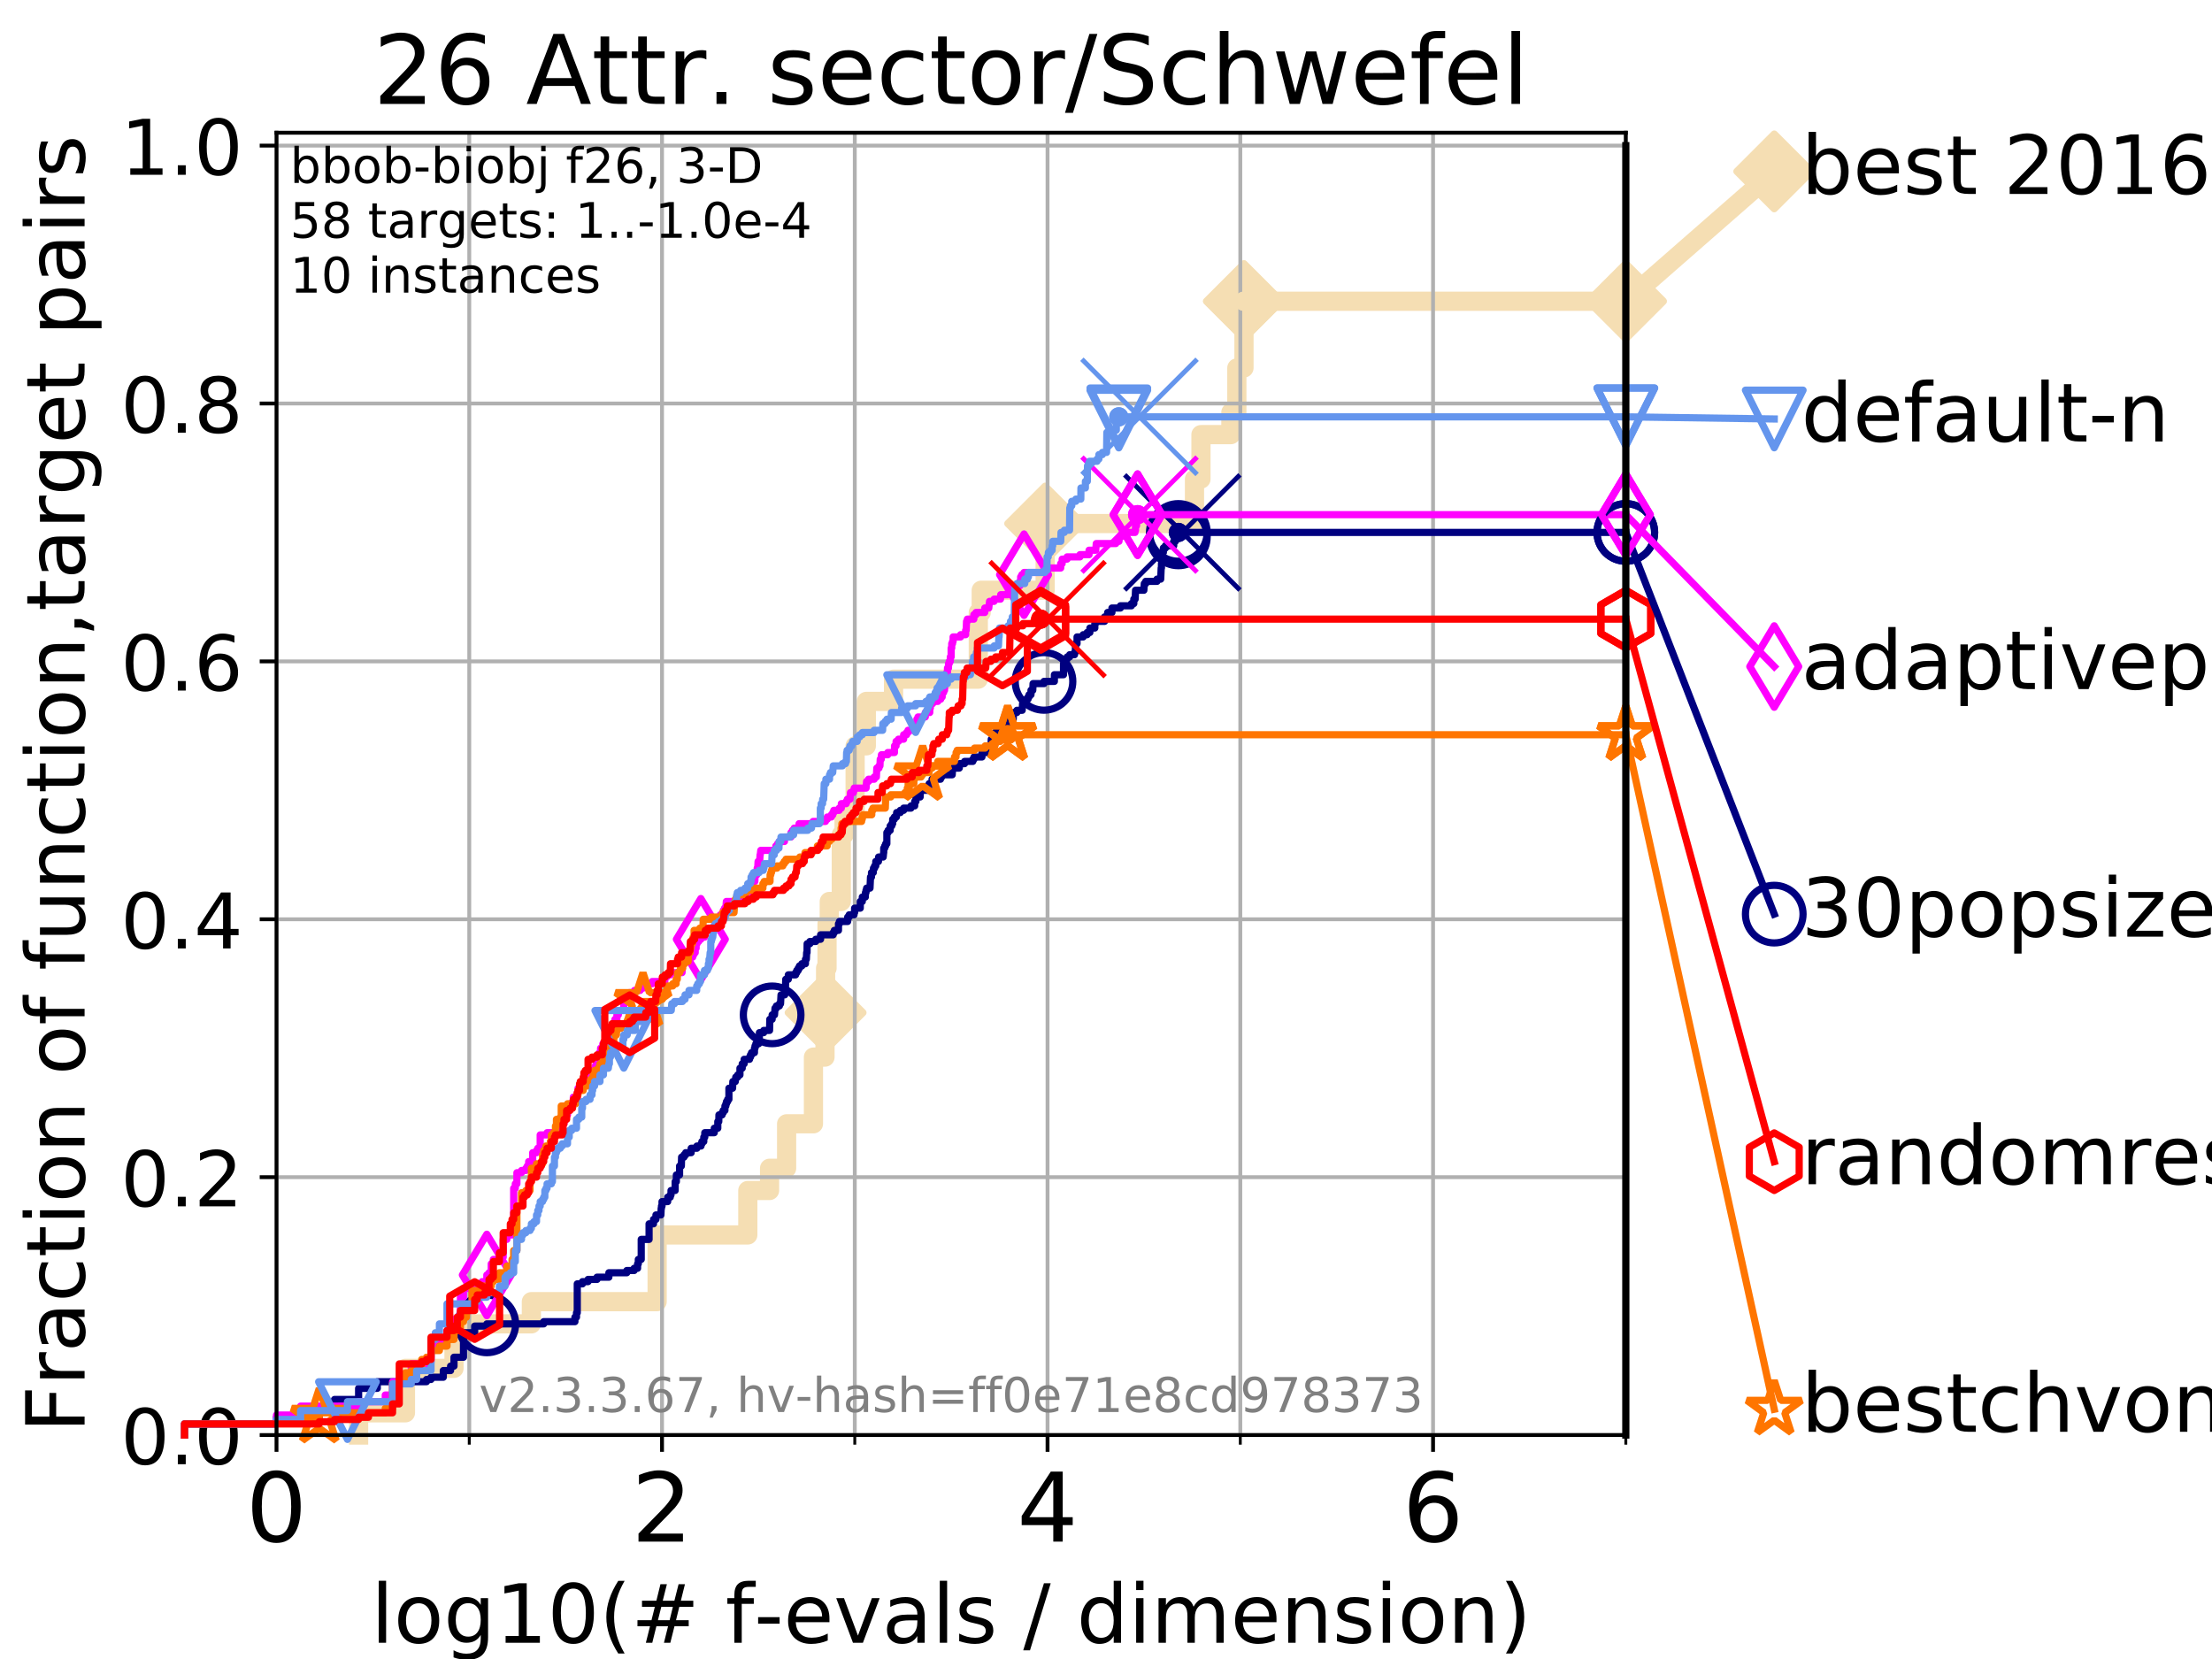 <?xml version="1.0" encoding="utf-8" standalone="no"?>
<!DOCTYPE svg PUBLIC "-//W3C//DTD SVG 1.1//EN"
  "http://www.w3.org/Graphics/SVG/1.1/DTD/svg11.dtd">
<!-- Created with matplotlib (https://matplotlib.org/) -->
<svg height="345.6pt" version="1.1" viewBox="0 0 460.8 345.6" width="460.8pt" xmlns="http://www.w3.org/2000/svg" xmlns:xlink="http://www.w3.org/1999/xlink">
 <defs>
  <style type="text/css">
*{stroke-linecap:butt;stroke-linejoin:round;}
  </style>
 </defs>
 <g id="figure_1">
  <g id="patch_1">
   <path d="M 0 345.6 
L 460.8 345.6 
L 460.8 0 
L 0 0 
z
" style="fill:#ffffff;"/>
  </g>
  <g id="axes_1">
   <g id="patch_2">
    <path d="M 57.6 298.944 
L 338.688 298.944 
L 338.688 27.648 
L 57.6 27.648 
z
" style="fill:#ffffff;"/>
   </g>
   <g id="line2d_1">
    <path d="M 74.705 298.944 
L 74.705 294.313 
L 84.464 294.313 
L 84.464 285.05 
L 94.576 285.05 
L 94.576 275.788 
L 110.694 275.788 
L 110.694 271.157 
L 136.894 271.157 
L 136.894 257.263 
L 155.783 257.263 
L 155.783 248.001 
L 160.314 248.001 
L 160.314 243.37 
L 163.867 243.37 
L 163.867 234.107 
L 169.456 234.107 
L 169.456 220.214 
L 171.863 220.214 
L 171.863 210.951 
L 171.987 210.951 
L 171.987 201.689 
L 172.289 201.689 
L 172.289 192.426 
L 172.752 192.426 
L 172.752 187.795 
L 175.253 187.795 
L 175.253 173.901 
L 175.837 173.901 
L 175.837 169.27 
L 178.136 169.27 
L 178.136 155.377 
L 180.473 155.377 
L 180.473 146.114 
L 186.139 146.114 
L 186.139 141.483 
L 203.798 141.483 
L 203.798 127.589 
L 204.407 127.589 
L 204.407 122.958 
L 217.724 122.958 
L 217.724 109.065 
L 248.833 109.065 
L 248.833 99.802 
L 250.181 99.802 
L 250.181 90.54 
L 256.414 90.54 
L 256.414 85.909 
L 257.658 85.909 
L 257.658 76.646 
L 259.144 76.646 
L 259.144 62.753 
L 338.688 62.753 
" style="fill:none;stroke:#f5deb3;stroke-linecap:square;stroke-width:4;"/>
   </g>
   <g id="line2d_2">
    <defs>
     <path d="M 0 7.778 
L 7.778 0 
L 0 -7.778 
L -7.778 0 
z
" id="ma4f2ccef2d" style="stroke:#f5deb3;stroke-linejoin:miter;stroke-width:1.5;"/>
    </defs>
    <g>
     <use style="fill:#f5deb3;stroke:#f5deb3;stroke-linejoin:miter;stroke-width:1.5;" x="171.987" xlink:href="#ma4f2ccef2d" y="210.951"/>
     <use style="fill:#f5deb3;stroke:#f5deb3;stroke-linejoin:miter;stroke-width:1.5;" x="217.724" xlink:href="#ma4f2ccef2d" y="109.065"/>
     <use style="fill:#f5deb3;stroke:#f5deb3;stroke-linejoin:miter;stroke-width:1.5;" x="259.144" xlink:href="#ma4f2ccef2d" y="62.753"/>
     <use style="fill:#f5deb3;stroke:#f5deb3;stroke-linejoin:miter;stroke-width:1.5;" x="259.144" xlink:href="#ma4f2ccef2d" y="62.753"/>
     <use style="fill:#f5deb3;stroke:#f5deb3;stroke-linejoin:miter;stroke-width:1.5;" x="338.688" xlink:href="#ma4f2ccef2d" y="62.753"/>
    </g>
   </g>
   <g id="line2d_3">
    <path style="fill:none;stroke:#f5deb3;stroke-linecap:square;stroke-width:4;"/>
    <g/>
   </g>
   <g id="line2d_4">
    <path d="M 338.688 62.753 
L 369.608 35.706 
" style="fill:none;stroke:#f5deb3;stroke-linecap:square;stroke-width:4;"/>
    <g>
     <use style="fill:#f5deb3;stroke:#f5deb3;stroke-linejoin:miter;stroke-width:1.5;" x="338.688" xlink:href="#ma4f2ccef2d" y="62.753"/>
     <use style="fill:#f5deb3;stroke:#f5deb3;stroke-linejoin:miter;stroke-width:1.5;" x="369.608" xlink:href="#ma4f2ccef2d" y="35.706"/>
    </g>
   </g>
   <g id="matplotlib.axis_1">
    <g id="xtick_1">
     <g id="line2d_5">
      <path clip-path="url(#pe3312d1fe0)" d="M 57.6 298.944 
L 57.6 27.648 
" style="fill:none;stroke:#b0b0b0;stroke-linecap:square;stroke-width:0.8;"/>
     </g>
     <g id="line2d_6">
      <defs>
       <path d="M 0 0 
L 0 3.5 
" id="m62d4e24ec5" style="stroke:#000000;stroke-width:0.8;"/>
      </defs>
      <g>
       <use style="stroke:#000000;stroke-width:0.8;" x="57.6" xlink:href="#m62d4e24ec5" y="298.944"/>
      </g>
     </g>
     <g id="text_1">
      <!-- 0 -->
      <defs>
       <path d="M 31.781 66.406 
Q 24.172 66.406 20.328 58.906 
Q 16.5 51.422 16.5 36.375 
Q 16.5 21.391 20.328 13.891 
Q 24.172 6.391 31.781 6.391 
Q 39.453 6.391 43.281 13.891 
Q 47.125 21.391 47.125 36.375 
Q 47.125 51.422 43.281 58.906 
Q 39.453 66.406 31.781 66.406 
z
M 31.781 74.219 
Q 44.047 74.219 50.516 64.516 
Q 56.984 54.828 56.984 36.375 
Q 56.984 17.969 50.516 8.266 
Q 44.047 -1.422 31.781 -1.422 
Q 19.531 -1.422 13.062 8.266 
Q 6.594 17.969 6.594 36.375 
Q 6.594 54.828 13.062 64.516 
Q 19.531 74.219 31.781 74.219 
z
" id="DejaVuSans-48"/>
      </defs>
      <g transform="translate(51.237 321.141)scale(0.2 -0.2)">
       <use xlink:href="#DejaVuSans-48"/>
      </g>
     </g>
    </g>
    <g id="xtick_2">
     <g id="line2d_7">
      <path clip-path="url(#pe3312d1fe0)" d="M 137.911 298.944 
L 137.911 27.648 
" style="fill:none;stroke:#b0b0b0;stroke-linecap:square;stroke-width:0.8;"/>
     </g>
     <g id="line2d_8">
      <g>
       <use style="stroke:#000000;stroke-width:0.8;" x="137.911" xlink:href="#m62d4e24ec5" y="298.944"/>
      </g>
     </g>
     <g id="text_2">
      <!-- 2 -->
      <defs>
       <path d="M 19.188 8.297 
L 53.609 8.297 
L 53.609 0 
L 7.328 0 
L 7.328 8.297 
Q 12.938 14.109 22.625 23.891 
Q 32.328 33.688 34.812 36.531 
Q 39.547 41.844 41.422 45.531 
Q 43.312 49.219 43.312 52.781 
Q 43.312 58.594 39.234 62.25 
Q 35.156 65.922 28.609 65.922 
Q 23.969 65.922 18.812 64.312 
Q 13.672 62.703 7.812 59.422 
L 7.812 69.391 
Q 13.766 71.781 18.938 73 
Q 24.125 74.219 28.422 74.219 
Q 39.75 74.219 46.484 68.547 
Q 53.219 62.891 53.219 53.422 
Q 53.219 48.922 51.531 44.891 
Q 49.859 40.875 45.406 35.406 
Q 44.188 33.984 37.641 27.219 
Q 31.109 20.453 19.188 8.297 
z
" id="DejaVuSans-50"/>
      </defs>
      <g transform="translate(131.548 321.141)scale(0.2 -0.2)">
       <use xlink:href="#DejaVuSans-50"/>
      </g>
     </g>
    </g>
    <g id="xtick_3">
     <g id="line2d_9">
      <path clip-path="url(#pe3312d1fe0)" d="M 218.222 298.944 
L 218.222 27.648 
" style="fill:none;stroke:#b0b0b0;stroke-linecap:square;stroke-width:0.8;"/>
     </g>
     <g id="line2d_10">
      <g>
       <use style="stroke:#000000;stroke-width:0.8;" x="218.222" xlink:href="#m62d4e24ec5" y="298.944"/>
      </g>
     </g>
     <g id="text_3">
      <!-- 4 -->
      <defs>
       <path d="M 37.797 64.312 
L 12.891 25.391 
L 37.797 25.391 
z
M 35.203 72.906 
L 47.609 72.906 
L 47.609 25.391 
L 58.016 25.391 
L 58.016 17.188 
L 47.609 17.188 
L 47.609 0 
L 37.797 0 
L 37.797 17.188 
L 4.891 17.188 
L 4.891 26.703 
z
" id="DejaVuSans-52"/>
      </defs>
      <g transform="translate(211.859 321.141)scale(0.2 -0.2)">
       <use xlink:href="#DejaVuSans-52"/>
      </g>
     </g>
    </g>
    <g id="xtick_4">
     <g id="line2d_11">
      <path clip-path="url(#pe3312d1fe0)" d="M 298.533 298.944 
L 298.533 27.648 
" style="fill:none;stroke:#b0b0b0;stroke-linecap:square;stroke-width:0.8;"/>
     </g>
     <g id="line2d_12">
      <g>
       <use style="stroke:#000000;stroke-width:0.8;" x="298.533" xlink:href="#m62d4e24ec5" y="298.944"/>
      </g>
     </g>
     <g id="text_4">
      <!-- 6 -->
      <defs>
       <path d="M 33.016 40.375 
Q 26.375 40.375 22.484 35.828 
Q 18.609 31.297 18.609 23.391 
Q 18.609 15.531 22.484 10.953 
Q 26.375 6.391 33.016 6.391 
Q 39.656 6.391 43.531 10.953 
Q 47.406 15.531 47.406 23.391 
Q 47.406 31.297 43.531 35.828 
Q 39.656 40.375 33.016 40.375 
z
M 52.594 71.297 
L 52.594 62.312 
Q 48.875 64.062 45.094 64.984 
Q 41.312 65.922 37.594 65.922 
Q 27.828 65.922 22.672 59.328 
Q 17.531 52.734 16.797 39.406 
Q 19.672 43.656 24.016 45.922 
Q 28.375 48.188 33.594 48.188 
Q 44.578 48.188 50.953 41.516 
Q 57.328 34.859 57.328 23.391 
Q 57.328 12.156 50.688 5.359 
Q 44.047 -1.422 33.016 -1.422 
Q 20.359 -1.422 13.672 8.266 
Q 6.984 17.969 6.984 36.375 
Q 6.984 53.656 15.188 63.938 
Q 23.391 74.219 37.203 74.219 
Q 40.922 74.219 44.703 73.484 
Q 48.484 72.75 52.594 71.297 
z
" id="DejaVuSans-54"/>
      </defs>
      <g transform="translate(292.17 321.141)scale(0.2 -0.2)">
       <use xlink:href="#DejaVuSans-54"/>
      </g>
     </g>
    </g>
    <g id="xtick_5">
     <g id="line2d_13">
      <path clip-path="url(#pe3312d1fe0)" d="M 97.755 298.944 
L 97.755 27.648 
" style="fill:none;stroke:#b0b0b0;stroke-linecap:square;stroke-width:0.8;"/>
     </g>
     <g id="line2d_14">
      <defs>
       <path d="M 0 0 
L 0 2 
" id="md7edb7cb03" style="stroke:#000000;stroke-width:0.6;"/>
      </defs>
      <g>
       <use style="stroke:#000000;stroke-width:0.6;" x="97.755" xlink:href="#md7edb7cb03" y="298.944"/>
      </g>
     </g>
    </g>
    <g id="xtick_6">
     <g id="line2d_15">
      <path clip-path="url(#pe3312d1fe0)" d="M 178.066 298.944 
L 178.066 27.648 
" style="fill:none;stroke:#b0b0b0;stroke-linecap:square;stroke-width:0.8;"/>
     </g>
     <g id="line2d_16">
      <g>
       <use style="stroke:#000000;stroke-width:0.6;" x="178.066" xlink:href="#md7edb7cb03" y="298.944"/>
      </g>
     </g>
    </g>
    <g id="xtick_7">
     <g id="line2d_17">
      <path clip-path="url(#pe3312d1fe0)" d="M 258.377 298.944 
L 258.377 27.648 
" style="fill:none;stroke:#b0b0b0;stroke-linecap:square;stroke-width:0.8;"/>
     </g>
     <g id="line2d_18">
      <g>
       <use style="stroke:#000000;stroke-width:0.6;" x="258.377" xlink:href="#md7edb7cb03" y="298.944"/>
      </g>
     </g>
    </g>
    <g id="xtick_8">
     <g id="line2d_19">
      <path clip-path="url(#pe3312d1fe0)" d="M 338.688 298.944 
L 338.688 27.648 
" style="fill:none;stroke:#b0b0b0;stroke-linecap:square;stroke-width:0.8;"/>
     </g>
     <g id="line2d_20">
      <g>
       <use style="stroke:#000000;stroke-width:0.6;" x="338.688" xlink:href="#md7edb7cb03" y="298.944"/>
      </g>
     </g>
    </g>
    <g id="text_5">
     <!-- log10(# f-evals / dimension) -->
     <defs>
      <path d="M 9.422 75.984 
L 18.406 75.984 
L 18.406 0 
L 9.422 0 
z
" id="DejaVuSans-108"/>
      <path d="M 30.609 48.391 
Q 23.391 48.391 19.188 42.75 
Q 14.984 37.109 14.984 27.297 
Q 14.984 17.484 19.156 11.844 
Q 23.344 6.203 30.609 6.203 
Q 37.797 6.203 41.984 11.859 
Q 46.188 17.531 46.188 27.297 
Q 46.188 37.016 41.984 42.703 
Q 37.797 48.391 30.609 48.391 
z
M 30.609 56 
Q 42.328 56 49.016 48.375 
Q 55.719 40.766 55.719 27.297 
Q 55.719 13.875 49.016 6.219 
Q 42.328 -1.422 30.609 -1.422 
Q 18.844 -1.422 12.172 6.219 
Q 5.516 13.875 5.516 27.297 
Q 5.516 40.766 12.172 48.375 
Q 18.844 56 30.609 56 
z
" id="DejaVuSans-111"/>
      <path d="M 45.406 27.984 
Q 45.406 37.75 41.375 43.109 
Q 37.359 48.484 30.078 48.484 
Q 22.859 48.484 18.828 43.109 
Q 14.797 37.75 14.797 27.984 
Q 14.797 18.266 18.828 12.891 
Q 22.859 7.516 30.078 7.516 
Q 37.359 7.516 41.375 12.891 
Q 45.406 18.266 45.406 27.984 
z
M 54.391 6.781 
Q 54.391 -7.172 48.188 -13.984 
Q 42 -20.797 29.203 -20.797 
Q 24.469 -20.797 20.266 -20.094 
Q 16.062 -19.391 12.109 -17.922 
L 12.109 -9.188 
Q 16.062 -11.328 19.922 -12.344 
Q 23.781 -13.375 27.781 -13.375 
Q 36.625 -13.375 41.016 -8.766 
Q 45.406 -4.156 45.406 5.172 
L 45.406 9.625 
Q 42.625 4.781 38.281 2.391 
Q 33.938 0 27.875 0 
Q 17.828 0 11.672 7.656 
Q 5.516 15.328 5.516 27.984 
Q 5.516 40.672 11.672 48.328 
Q 17.828 56 27.875 56 
Q 33.938 56 38.281 53.609 
Q 42.625 51.219 45.406 46.391 
L 45.406 54.688 
L 54.391 54.688 
z
" id="DejaVuSans-103"/>
      <path d="M 12.406 8.297 
L 28.516 8.297 
L 28.516 63.922 
L 10.984 60.406 
L 10.984 69.391 
L 28.422 72.906 
L 38.281 72.906 
L 38.281 8.297 
L 54.391 8.297 
L 54.391 0 
L 12.406 0 
z
" id="DejaVuSans-49"/>
      <path d="M 31 75.875 
Q 24.469 64.656 21.281 53.656 
Q 18.109 42.672 18.109 31.391 
Q 18.109 20.125 21.312 9.062 
Q 24.516 -2 31 -13.188 
L 23.188 -13.188 
Q 15.875 -1.703 12.234 9.375 
Q 8.594 20.453 8.594 31.391 
Q 8.594 42.281 12.203 53.312 
Q 15.828 64.359 23.188 75.875 
z
" id="DejaVuSans-40"/>
      <path d="M 51.125 44 
L 36.922 44 
L 32.812 27.688 
L 47.125 27.688 
z
M 43.797 71.781 
L 38.719 51.516 
L 52.984 51.516 
L 58.109 71.781 
L 65.922 71.781 
L 60.891 51.516 
L 76.125 51.516 
L 76.125 44 
L 58.984 44 
L 54.984 27.688 
L 70.516 27.688 
L 70.516 20.219 
L 53.078 20.219 
L 48 0 
L 40.188 0 
L 45.219 20.219 
L 30.906 20.219 
L 25.875 0 
L 18.016 0 
L 23.094 20.219 
L 7.719 20.219 
L 7.719 27.688 
L 24.906 27.688 
L 29 44 
L 13.281 44 
L 13.281 51.516 
L 30.906 51.516 
L 35.891 71.781 
z
" id="DejaVuSans-35"/>
      <path id="DejaVuSans-32"/>
      <path d="M 37.109 75.984 
L 37.109 68.5 
L 28.516 68.5 
Q 23.688 68.5 21.797 66.547 
Q 19.922 64.594 19.922 59.516 
L 19.922 54.688 
L 34.719 54.688 
L 34.719 47.703 
L 19.922 47.703 
L 19.922 0 
L 10.891 0 
L 10.891 47.703 
L 2.297 47.703 
L 2.297 54.688 
L 10.891 54.688 
L 10.891 58.5 
Q 10.891 67.625 15.141 71.797 
Q 19.391 75.984 28.609 75.984 
z
" id="DejaVuSans-102"/>
      <path d="M 4.891 31.391 
L 31.203 31.391 
L 31.203 23.391 
L 4.891 23.391 
z
" id="DejaVuSans-45"/>
      <path d="M 56.203 29.594 
L 56.203 25.203 
L 14.891 25.203 
Q 15.484 15.922 20.484 11.062 
Q 25.484 6.203 34.422 6.203 
Q 39.594 6.203 44.453 7.469 
Q 49.312 8.734 54.109 11.281 
L 54.109 2.781 
Q 49.266 0.734 44.188 -0.344 
Q 39.109 -1.422 33.891 -1.422 
Q 20.797 -1.422 13.156 6.188 
Q 5.516 13.812 5.516 26.812 
Q 5.516 40.234 12.766 48.109 
Q 20.016 56 32.328 56 
Q 43.359 56 49.781 48.891 
Q 56.203 41.797 56.203 29.594 
z
M 47.219 32.234 
Q 47.125 39.594 43.094 43.984 
Q 39.062 48.391 32.422 48.391 
Q 24.906 48.391 20.391 44.141 
Q 15.875 39.891 15.188 32.172 
z
" id="DejaVuSans-101"/>
      <path d="M 2.984 54.688 
L 12.5 54.688 
L 29.594 8.797 
L 46.688 54.688 
L 56.203 54.688 
L 35.688 0 
L 23.484 0 
z
" id="DejaVuSans-118"/>
      <path d="M 34.281 27.484 
Q 23.391 27.484 19.188 25 
Q 14.984 22.516 14.984 16.5 
Q 14.984 11.719 18.141 8.906 
Q 21.297 6.109 26.703 6.109 
Q 34.188 6.109 38.703 11.406 
Q 43.219 16.703 43.219 25.484 
L 43.219 27.484 
z
M 52.203 31.203 
L 52.203 0 
L 43.219 0 
L 43.219 8.297 
Q 40.141 3.328 35.547 0.953 
Q 30.953 -1.422 24.312 -1.422 
Q 15.922 -1.422 10.953 3.297 
Q 6 8.016 6 15.922 
Q 6 25.141 12.172 29.828 
Q 18.359 34.516 30.609 34.516 
L 43.219 34.516 
L 43.219 35.406 
Q 43.219 41.609 39.141 45 
Q 35.062 48.391 27.688 48.391 
Q 23 48.391 18.547 47.266 
Q 14.109 46.141 10.016 43.891 
L 10.016 52.203 
Q 14.938 54.109 19.578 55.047 
Q 24.219 56 28.609 56 
Q 40.484 56 46.344 49.844 
Q 52.203 43.703 52.203 31.203 
z
" id="DejaVuSans-97"/>
      <path d="M 44.281 53.078 
L 44.281 44.578 
Q 40.484 46.531 36.375 47.5 
Q 32.281 48.484 27.875 48.484 
Q 21.188 48.484 17.844 46.438 
Q 14.5 44.391 14.5 40.281 
Q 14.5 37.156 16.891 35.375 
Q 19.281 33.594 26.516 31.984 
L 29.594 31.297 
Q 39.156 29.25 43.188 25.516 
Q 47.219 21.781 47.219 15.094 
Q 47.219 7.469 41.188 3.016 
Q 35.156 -1.422 24.609 -1.422 
Q 20.219 -1.422 15.453 -0.562 
Q 10.688 0.297 5.422 2 
L 5.422 11.281 
Q 10.406 8.688 15.234 7.391 
Q 20.062 6.109 24.812 6.109 
Q 31.156 6.109 34.562 8.281 
Q 37.984 10.453 37.984 14.406 
Q 37.984 18.062 35.516 20.016 
Q 33.062 21.969 24.703 23.781 
L 21.578 24.516 
Q 13.234 26.266 9.516 29.906 
Q 5.812 33.547 5.812 39.891 
Q 5.812 47.609 11.281 51.797 
Q 16.75 56 26.812 56 
Q 31.781 56 36.172 55.266 
Q 40.578 54.547 44.281 53.078 
z
" id="DejaVuSans-115"/>
      <path d="M 25.391 72.906 
L 33.688 72.906 
L 8.297 -9.281 
L 0 -9.281 
z
" id="DejaVuSans-47"/>
      <path d="M 45.406 46.391 
L 45.406 75.984 
L 54.391 75.984 
L 54.391 0 
L 45.406 0 
L 45.406 8.203 
Q 42.578 3.328 38.25 0.953 
Q 33.938 -1.422 27.875 -1.422 
Q 17.969 -1.422 11.734 6.484 
Q 5.516 14.406 5.516 27.297 
Q 5.516 40.188 11.734 48.094 
Q 17.969 56 27.875 56 
Q 33.938 56 38.25 53.625 
Q 42.578 51.266 45.406 46.391 
z
M 14.797 27.297 
Q 14.797 17.391 18.875 11.75 
Q 22.953 6.109 30.078 6.109 
Q 37.203 6.109 41.297 11.75 
Q 45.406 17.391 45.406 27.297 
Q 45.406 37.203 41.297 42.844 
Q 37.203 48.484 30.078 48.484 
Q 22.953 48.484 18.875 42.844 
Q 14.797 37.203 14.797 27.297 
z
" id="DejaVuSans-100"/>
      <path d="M 9.422 54.688 
L 18.406 54.688 
L 18.406 0 
L 9.422 0 
z
M 9.422 75.984 
L 18.406 75.984 
L 18.406 64.594 
L 9.422 64.594 
z
" id="DejaVuSans-105"/>
      <path d="M 52 44.188 
Q 55.375 50.25 60.062 53.125 
Q 64.75 56 71.094 56 
Q 79.641 56 84.281 50.016 
Q 88.922 44.047 88.922 33.016 
L 88.922 0 
L 79.891 0 
L 79.891 32.719 
Q 79.891 40.578 77.094 44.375 
Q 74.312 48.188 68.609 48.188 
Q 61.625 48.188 57.562 43.547 
Q 53.516 38.922 53.516 30.906 
L 53.516 0 
L 44.484 0 
L 44.484 32.719 
Q 44.484 40.625 41.703 44.406 
Q 38.922 48.188 33.109 48.188 
Q 26.219 48.188 22.156 43.531 
Q 18.109 38.875 18.109 30.906 
L 18.109 0 
L 9.078 0 
L 9.078 54.688 
L 18.109 54.688 
L 18.109 46.188 
Q 21.188 51.219 25.484 53.609 
Q 29.781 56 35.688 56 
Q 41.656 56 45.828 52.969 
Q 50 49.953 52 44.188 
z
" id="DejaVuSans-109"/>
      <path d="M 54.891 33.016 
L 54.891 0 
L 45.906 0 
L 45.906 32.719 
Q 45.906 40.484 42.875 44.328 
Q 39.844 48.188 33.797 48.188 
Q 26.516 48.188 22.312 43.547 
Q 18.109 38.922 18.109 30.906 
L 18.109 0 
L 9.078 0 
L 9.078 54.688 
L 18.109 54.688 
L 18.109 46.188 
Q 21.344 51.125 25.703 53.562 
Q 30.078 56 35.797 56 
Q 45.219 56 50.047 50.172 
Q 54.891 44.344 54.891 33.016 
z
" id="DejaVuSans-110"/>
      <path d="M 8.016 75.875 
L 15.828 75.875 
Q 23.141 64.359 26.781 53.312 
Q 30.422 42.281 30.422 31.391 
Q 30.422 20.453 26.781 9.375 
Q 23.141 -1.703 15.828 -13.188 
L 8.016 -13.188 
Q 14.5 -2 17.703 9.062 
Q 20.906 20.125 20.906 31.391 
Q 20.906 42.672 17.703 53.656 
Q 14.5 64.656 8.016 75.875 
z
" id="DejaVuSans-41"/>
     </defs>
     <g transform="translate(77.303 342.218)scale(0.17 -0.17)">
      <use xlink:href="#DejaVuSans-108"/>
      <use x="27.783" xlink:href="#DejaVuSans-111"/>
      <use x="88.965" xlink:href="#DejaVuSans-103"/>
      <use x="152.441" xlink:href="#DejaVuSans-49"/>
      <use x="216.064" xlink:href="#DejaVuSans-48"/>
      <use x="279.688" xlink:href="#DejaVuSans-40"/>
      <use x="318.701" xlink:href="#DejaVuSans-35"/>
      <use x="402.49" xlink:href="#DejaVuSans-32"/>
      <use x="434.277" xlink:href="#DejaVuSans-102"/>
      <use x="469.404" xlink:href="#DejaVuSans-45"/>
      <use x="505.488" xlink:href="#DejaVuSans-101"/>
      <use x="567.012" xlink:href="#DejaVuSans-118"/>
      <use x="626.191" xlink:href="#DejaVuSans-97"/>
      <use x="687.471" xlink:href="#DejaVuSans-108"/>
      <use x="715.254" xlink:href="#DejaVuSans-115"/>
      <use x="767.354" xlink:href="#DejaVuSans-32"/>
      <use x="799.141" xlink:href="#DejaVuSans-47"/>
      <use x="832.832" xlink:href="#DejaVuSans-32"/>
      <use x="864.619" xlink:href="#DejaVuSans-100"/>
      <use x="928.096" xlink:href="#DejaVuSans-105"/>
      <use x="955.879" xlink:href="#DejaVuSans-109"/>
      <use x="1053.291" xlink:href="#DejaVuSans-101"/>
      <use x="1114.814" xlink:href="#DejaVuSans-110"/>
      <use x="1178.193" xlink:href="#DejaVuSans-115"/>
      <use x="1230.293" xlink:href="#DejaVuSans-105"/>
      <use x="1258.076" xlink:href="#DejaVuSans-111"/>
      <use x="1319.258" xlink:href="#DejaVuSans-110"/>
      <use x="1382.637" xlink:href="#DejaVuSans-41"/>
     </g>
    </g>
   </g>
   <g id="matplotlib.axis_2">
    <g id="ytick_1">
     <g id="line2d_21">
      <path clip-path="url(#pe3312d1fe0)" d="M 57.6 298.944 
L 338.688 298.944 
" style="fill:none;stroke:#b0b0b0;stroke-linecap:square;stroke-width:0.8;"/>
     </g>
     <g id="line2d_22">
      <defs>
       <path d="M 0 0 
L -3.5 0 
" id="me97b6763c7" style="stroke:#000000;stroke-width:0.8;"/>
      </defs>
      <g>
       <use style="stroke:#000000;stroke-width:0.8;" x="57.6" xlink:href="#me97b6763c7" y="298.944"/>
      </g>
     </g>
     <g id="text_6">
      <!-- 0.0 -->
      <defs>
       <path d="M 10.688 12.406 
L 21 12.406 
L 21 0 
L 10.688 0 
z
" id="DejaVuSans-46"/>
      </defs>
      <g transform="translate(25.155 305.023)scale(0.16 -0.16)">
       <use xlink:href="#DejaVuSans-48"/>
       <use x="63.623" xlink:href="#DejaVuSans-46"/>
       <use x="95.41" xlink:href="#DejaVuSans-48"/>
      </g>
     </g>
    </g>
    <g id="ytick_2">
     <g id="line2d_23">
      <path clip-path="url(#pe3312d1fe0)" d="M 57.6 245.222 
L 338.688 245.222 
" style="fill:none;stroke:#b0b0b0;stroke-linecap:square;stroke-width:0.8;"/>
     </g>
     <g id="line2d_24">
      <g>
       <use style="stroke:#000000;stroke-width:0.8;" x="57.6" xlink:href="#me97b6763c7" y="245.222"/>
      </g>
     </g>
     <g id="text_7">
      <!-- 0.2 -->
      <g transform="translate(25.155 251.301)scale(0.16 -0.16)">
       <use xlink:href="#DejaVuSans-48"/>
       <use x="63.623" xlink:href="#DejaVuSans-46"/>
       <use x="95.41" xlink:href="#DejaVuSans-50"/>
      </g>
     </g>
    </g>
    <g id="ytick_3">
     <g id="line2d_25">
      <path clip-path="url(#pe3312d1fe0)" d="M 57.6 191.5 
L 338.688 191.5 
" style="fill:none;stroke:#b0b0b0;stroke-linecap:square;stroke-width:0.8;"/>
     </g>
     <g id="line2d_26">
      <g>
       <use style="stroke:#000000;stroke-width:0.8;" x="57.6" xlink:href="#me97b6763c7" y="191.5"/>
      </g>
     </g>
     <g id="text_8">
      <!-- 0.4 -->
      <g transform="translate(25.155 197.579)scale(0.16 -0.16)">
       <use xlink:href="#DejaVuSans-48"/>
       <use x="63.623" xlink:href="#DejaVuSans-46"/>
       <use x="95.41" xlink:href="#DejaVuSans-52"/>
      </g>
     </g>
    </g>
    <g id="ytick_4">
     <g id="line2d_27">
      <path clip-path="url(#pe3312d1fe0)" d="M 57.6 137.778 
L 338.688 137.778 
" style="fill:none;stroke:#b0b0b0;stroke-linecap:square;stroke-width:0.8;"/>
     </g>
     <g id="line2d_28">
      <g>
       <use style="stroke:#000000;stroke-width:0.8;" x="57.6" xlink:href="#me97b6763c7" y="137.778"/>
      </g>
     </g>
     <g id="text_9">
      <!-- 0.6 -->
      <g transform="translate(25.155 143.857)scale(0.16 -0.16)">
       <use xlink:href="#DejaVuSans-48"/>
       <use x="63.623" xlink:href="#DejaVuSans-46"/>
       <use x="95.41" xlink:href="#DejaVuSans-54"/>
      </g>
     </g>
    </g>
    <g id="ytick_5">
     <g id="line2d_29">
      <path clip-path="url(#pe3312d1fe0)" d="M 57.6 84.056 
L 338.688 84.056 
" style="fill:none;stroke:#b0b0b0;stroke-linecap:square;stroke-width:0.8;"/>
     </g>
     <g id="line2d_30">
      <g>
       <use style="stroke:#000000;stroke-width:0.8;" x="57.6" xlink:href="#me97b6763c7" y="84.056"/>
      </g>
     </g>
     <g id="text_10">
      <!-- 0.8 -->
      <defs>
       <path d="M 31.781 34.625 
Q 24.75 34.625 20.719 30.859 
Q 16.703 27.094 16.703 20.516 
Q 16.703 13.922 20.719 10.156 
Q 24.75 6.391 31.781 6.391 
Q 38.812 6.391 42.859 10.172 
Q 46.922 13.969 46.922 20.516 
Q 46.922 27.094 42.891 30.859 
Q 38.875 34.625 31.781 34.625 
z
M 21.922 38.812 
Q 15.578 40.375 12.031 44.719 
Q 8.5 49.078 8.5 55.328 
Q 8.5 64.062 14.719 69.141 
Q 20.953 74.219 31.781 74.219 
Q 42.672 74.219 48.875 69.141 
Q 55.078 64.062 55.078 55.328 
Q 55.078 49.078 51.531 44.719 
Q 48 40.375 41.703 38.812 
Q 48.828 37.156 52.797 32.312 
Q 56.781 27.484 56.781 20.516 
Q 56.781 9.906 50.312 4.234 
Q 43.844 -1.422 31.781 -1.422 
Q 19.734 -1.422 13.25 4.234 
Q 6.781 9.906 6.781 20.516 
Q 6.781 27.484 10.781 32.312 
Q 14.797 37.156 21.922 38.812 
z
M 18.312 54.391 
Q 18.312 48.734 21.844 45.562 
Q 25.391 42.391 31.781 42.391 
Q 38.141 42.391 41.719 45.562 
Q 45.312 48.734 45.312 54.391 
Q 45.312 60.062 41.719 63.234 
Q 38.141 66.406 31.781 66.406 
Q 25.391 66.406 21.844 63.234 
Q 18.312 60.062 18.312 54.391 
z
" id="DejaVuSans-56"/>
      </defs>
      <g transform="translate(25.155 90.135)scale(0.16 -0.16)">
       <use xlink:href="#DejaVuSans-48"/>
       <use x="63.623" xlink:href="#DejaVuSans-46"/>
       <use x="95.41" xlink:href="#DejaVuSans-56"/>
      </g>
     </g>
    </g>
    <g id="ytick_6">
     <g id="line2d_31">
      <path clip-path="url(#pe3312d1fe0)" d="M 57.6 30.334 
L 338.688 30.334 
" style="fill:none;stroke:#b0b0b0;stroke-linecap:square;stroke-width:0.8;"/>
     </g>
     <g id="line2d_32">
      <g>
       <use style="stroke:#000000;stroke-width:0.8;" x="57.6" xlink:href="#me97b6763c7" y="30.334"/>
      </g>
     </g>
     <g id="text_11">
      <!-- 1.0 -->
      <g transform="translate(25.155 36.413)scale(0.16 -0.16)">
       <use xlink:href="#DejaVuSans-49"/>
       <use x="63.623" xlink:href="#DejaVuSans-46"/>
       <use x="95.41" xlink:href="#DejaVuSans-48"/>
      </g>
     </g>
    </g>
    <g id="text_12">
     <!-- Fraction of function,target pairs -->
     <defs>
      <path d="M 9.812 72.906 
L 51.703 72.906 
L 51.703 64.594 
L 19.672 64.594 
L 19.672 43.109 
L 48.578 43.109 
L 48.578 34.812 
L 19.672 34.812 
L 19.672 0 
L 9.812 0 
z
" id="DejaVuSans-70"/>
      <path d="M 41.109 46.297 
Q 39.594 47.172 37.812 47.578 
Q 36.031 48 33.891 48 
Q 26.266 48 22.188 43.047 
Q 18.109 38.094 18.109 28.812 
L 18.109 0 
L 9.078 0 
L 9.078 54.688 
L 18.109 54.688 
L 18.109 46.188 
Q 20.953 51.172 25.484 53.578 
Q 30.031 56 36.531 56 
Q 37.453 56 38.578 55.875 
Q 39.703 55.766 41.062 55.516 
z
" id="DejaVuSans-114"/>
      <path d="M 48.781 52.594 
L 48.781 44.188 
Q 44.969 46.297 41.141 47.344 
Q 37.312 48.391 33.406 48.391 
Q 24.656 48.391 19.812 42.844 
Q 14.984 37.312 14.984 27.297 
Q 14.984 17.281 19.812 11.734 
Q 24.656 6.203 33.406 6.203 
Q 37.312 6.203 41.141 7.25 
Q 44.969 8.297 48.781 10.406 
L 48.781 2.094 
Q 45.016 0.344 40.984 -0.531 
Q 36.969 -1.422 32.422 -1.422 
Q 20.062 -1.422 12.781 6.344 
Q 5.516 14.109 5.516 27.297 
Q 5.516 40.672 12.859 48.328 
Q 20.219 56 33.016 56 
Q 37.156 56 41.109 55.141 
Q 45.062 54.297 48.781 52.594 
z
" id="DejaVuSans-99"/>
      <path d="M 18.312 70.219 
L 18.312 54.688 
L 36.812 54.688 
L 36.812 47.703 
L 18.312 47.703 
L 18.312 18.016 
Q 18.312 11.328 20.141 9.422 
Q 21.969 7.516 27.594 7.516 
L 36.812 7.516 
L 36.812 0 
L 27.594 0 
Q 17.188 0 13.234 3.875 
Q 9.281 7.766 9.281 18.016 
L 9.281 47.703 
L 2.688 47.703 
L 2.688 54.688 
L 9.281 54.688 
L 9.281 70.219 
z
" id="DejaVuSans-116"/>
      <path d="M 8.5 21.578 
L 8.5 54.688 
L 17.484 54.688 
L 17.484 21.922 
Q 17.484 14.156 20.5 10.266 
Q 23.531 6.391 29.594 6.391 
Q 36.859 6.391 41.078 11.031 
Q 45.312 15.672 45.312 23.688 
L 45.312 54.688 
L 54.297 54.688 
L 54.297 0 
L 45.312 0 
L 45.312 8.406 
Q 42.047 3.422 37.719 1 
Q 33.406 -1.422 27.688 -1.422 
Q 18.266 -1.422 13.375 4.438 
Q 8.5 10.297 8.5 21.578 
z
M 31.109 56 
z
" id="DejaVuSans-117"/>
      <path d="M 11.719 12.406 
L 22.016 12.406 
L 22.016 4 
L 14.016 -11.625 
L 7.719 -11.625 
L 11.719 4 
z
" id="DejaVuSans-44"/>
      <path d="M 18.109 8.203 
L 18.109 -20.797 
L 9.078 -20.797 
L 9.078 54.688 
L 18.109 54.688 
L 18.109 46.391 
Q 20.953 51.266 25.266 53.625 
Q 29.594 56 35.594 56 
Q 45.562 56 51.781 48.094 
Q 58.016 40.188 58.016 27.297 
Q 58.016 14.406 51.781 6.484 
Q 45.562 -1.422 35.594 -1.422 
Q 29.594 -1.422 25.266 0.953 
Q 20.953 3.328 18.109 8.203 
z
M 48.688 27.297 
Q 48.688 37.203 44.609 42.844 
Q 40.531 48.484 33.406 48.484 
Q 26.266 48.484 22.188 42.844 
Q 18.109 37.203 18.109 27.297 
Q 18.109 17.391 22.188 11.75 
Q 26.266 6.109 33.406 6.109 
Q 40.531 6.109 44.609 11.75 
Q 48.688 17.391 48.688 27.297 
z
" id="DejaVuSans-112"/>
     </defs>
     <g transform="translate(17.62 298.435)rotate(-90)scale(0.17 -0.17)">
      <use xlink:href="#DejaVuSans-70"/>
      <use x="57.41" xlink:href="#DejaVuSans-114"/>
      <use x="98.523" xlink:href="#DejaVuSans-97"/>
      <use x="159.803" xlink:href="#DejaVuSans-99"/>
      <use x="214.783" xlink:href="#DejaVuSans-116"/>
      <use x="253.992" xlink:href="#DejaVuSans-105"/>
      <use x="281.775" xlink:href="#DejaVuSans-111"/>
      <use x="342.957" xlink:href="#DejaVuSans-110"/>
      <use x="406.336" xlink:href="#DejaVuSans-32"/>
      <use x="438.123" xlink:href="#DejaVuSans-111"/>
      <use x="499.305" xlink:href="#DejaVuSans-102"/>
      <use x="534.51" xlink:href="#DejaVuSans-32"/>
      <use x="566.297" xlink:href="#DejaVuSans-102"/>
      <use x="601.502" xlink:href="#DejaVuSans-117"/>
      <use x="664.881" xlink:href="#DejaVuSans-110"/>
      <use x="728.26" xlink:href="#DejaVuSans-99"/>
      <use x="783.24" xlink:href="#DejaVuSans-116"/>
      <use x="822.449" xlink:href="#DejaVuSans-105"/>
      <use x="850.232" xlink:href="#DejaVuSans-111"/>
      <use x="911.414" xlink:href="#DejaVuSans-110"/>
      <use x="974.793" xlink:href="#DejaVuSans-44"/>
      <use x="1006.58" xlink:href="#DejaVuSans-116"/>
      <use x="1045.789" xlink:href="#DejaVuSans-97"/>
      <use x="1107.068" xlink:href="#DejaVuSans-114"/>
      <use x="1148.166" xlink:href="#DejaVuSans-103"/>
      <use x="1211.643" xlink:href="#DejaVuSans-101"/>
      <use x="1273.166" xlink:href="#DejaVuSans-116"/>
      <use x="1312.375" xlink:href="#DejaVuSans-32"/>
      <use x="1344.162" xlink:href="#DejaVuSans-112"/>
      <use x="1407.639" xlink:href="#DejaVuSans-97"/>
      <use x="1468.918" xlink:href="#DejaVuSans-105"/>
      <use x="1496.701" xlink:href="#DejaVuSans-114"/>
      <use x="1537.814" xlink:href="#DejaVuSans-115"/>
     </g>
    </g>
   </g>
   <g id="line2d_33">
    <defs>
     <path d="M 0 1.5 
C 0.398 1.5 0.779 1.342 1.061 1.061 
C 1.342 0.779 1.5 0.398 1.5 0 
C 1.5 -0.398 1.342 -0.779 1.061 -1.061 
C 0.779 -1.342 0.398 -1.5 0 -1.5 
C -0.398 -1.5 -0.779 -1.342 -1.061 -1.061 
C -1.342 -0.779 -1.5 -0.398 -1.5 0 
C -1.5 0.398 -1.342 0.779 -1.061 1.061 
C -0.779 1.342 -0.398 1.5 0 1.5 
z
" id="m18d782e5d5" style="stroke:#f5deb3;"/>
    </defs>
    <g>
     <use style="fill:#f5deb3;stroke:#f5deb3;" x="259.144" xlink:href="#m18d782e5d5" y="62.753"/>
     <use style="fill:#f5deb3;stroke:#f5deb3;" x="259.144" xlink:href="#m18d782e5d5" y="62.753"/>
    </g>
   </g>
   <g id="line2d_34">
    <defs>
     <path d="M 0 1.5 
C 0.398 1.5 0.779 1.342 1.061 1.061 
C 1.342 0.779 1.5 0.398 1.5 0 
C 1.5 -0.398 1.342 -0.779 1.061 -1.061 
C 0.779 -1.342 0.398 -1.5 0 -1.5 
C -0.398 -1.5 -0.779 -1.342 -1.061 -1.061 
C -1.342 -0.779 -1.5 -0.398 -1.5 0 
C -1.5 0.398 -1.342 0.779 -1.061 1.061 
C -0.779 1.342 -0.398 1.5 0 1.5 
z
" id="m8d912aeb32" style="stroke:#000080;"/>
    </defs>
    <g>
     <use style="fill:#000080;stroke:#000080;" x="245.469" xlink:href="#m8d912aeb32" y="110.917"/>
     <use style="fill:#000080;stroke:#000080;" x="245.469" xlink:href="#m8d912aeb32" y="110.917"/>
    </g>
   </g>
   <g id="line2d_35">
    <path d="M 38.441 298.944 
L 38.441 296.628 
L 57.6 296.628 
L 57.6 295.239 
L 66.508 295.239 
L 66.508 293.85 
L 69.688 293.85 
L 69.688 291.534 
L 74.705 291.534 
L 74.705 289.218 
L 78.596 289.218 
L 78.596 287.829 
L 88.847 287.829 
L 88.847 287.366 
L 89.79 287.366 
L 89.79 286.903 
L 92.347 286.903 
L 92.347 285.514 
L 93.864 285.514 
L 93.864 284.587 
L 94.576 284.587 
L 94.576 282.735 
L 96.552 282.735 
L 96.552 277.64 
L 98.881 277.64 
L 98.881 276.251 
L 101.413 276.251 
L 101.413 275.788 
L 113.264 275.788 
L 113.264 275.325 
L 119.768 275.325 
L 119.768 274.399 
L 120.094 274.399 
L 120.094 273.472 
L 120.255 273.472 
L 120.255 267.452 
L 121.34 267.452 
L 121.34 266.989 
L 122.503 266.989 
L 122.503 266.526 
L 124.369 266.526 
L 124.369 266.062 
L 126.839 266.062 
L 126.839 265.136 
L 130.576 265.136 
L 130.576 264.673 
L 132.101 264.673 
L 132.101 264.21 
L 132.816 264.21 
L 132.816 263.284 
L 132.971 263.284 
L 132.971 262.357 
L 133.578 262.357 
L 133.578 258.189 
L 135.213 258.189 
L 135.213 254.948 
L 136.138 254.948 
L 136.138 254.021 
L 136.645 254.021 
L 136.645 253.095 
L 137.677 253.095 
L 137.736 251.706 
L 137.794 251.706 
L 137.794 251.243 
L 137.911 251.243 
L 137.911 250.316 
L 139.091 250.316 
L 139.091 249.39 
L 139.626 249.39 
L 139.626 248.927 
L 139.783 248.927 
L 139.783 248.001 
L 140.649 248.001 
L 140.649 246.148 
L 140.896 246.148 
L 140.896 244.759 
L 141.568 244.759 
L 141.568 242.906 
L 141.941 242.906 
L 141.987 241.054 
L 142.486 241.054 
L 142.486 240.591 
L 142.84 240.591 
L 142.84 240.128 
L 143.985 240.128 
L 143.985 239.201 
L 145.175 239.201 
L 145.175 238.738 
L 146.035 238.738 
L 146.035 238.275 
L 146.216 238.275 
L 146.216 237.812 
L 146.609 237.812 
L 146.609 236.886 
L 146.819 236.886 
L 146.819 235.96 
L 148.796 235.96 
L 148.796 235.033 
L 149.527 235.033 
L 149.527 233.644 
L 149.735 233.644 
L 149.765 232.255 
L 150.429 232.255 
L 150.429 231.792 
L 150.655 231.792 
L 150.655 231.328 
L 151.015 231.328 
L 151.015 230.402 
L 151.206 230.402 
L 151.206 229.939 
L 151.341 229.939 
L 151.341 229.476 
L 151.582 229.476 
L 151.582 229.013 
L 151.845 229.013 
L 151.845 226.697 
L 152.612 226.697 
L 152.662 225.308 
L 153.178 225.308 
L 153.275 224.382 
L 153.68 224.382 
L 153.68 223.918 
L 154.144 223.918 
L 154.144 222.529 
L 154.619 222.529 
L 154.619 221.603 
L 155.016 221.603 
L 155.016 220.677 
L 156.135 220.677 
L 156.135 220.214 
L 156.338 220.214 
L 156.338 219.75 
L 156.559 219.75 
L 156.559 219.287 
L 157.166 219.287 
L 157.166 218.361 
L 157.282 218.361 
L 157.282 217.898 
L 157.453 217.898 
L 157.453 217.435 
L 158.049 217.435 
L 158.068 216.045 
L 158.195 216.045 
L 158.195 215.119 
L 159.098 215.119 
L 159.098 214.656 
L 160.314 214.656 
L 160.362 212.34 
L 160.852 212.34 
L 160.852 211.414 
L 161.345 211.414 
L 161.45 210.025 
L 161.735 210.025 
L 161.735 209.562 
L 162.361 209.562 
L 162.361 209.099 
L 162.602 209.099 
L 162.701 207.246 
L 163.483 207.246 
L 163.483 206.32 
L 163.603 206.32 
L 163.683 204.004 
L 164.218 204.004 
L 164.218 203.078 
L 165.744 203.078 
L 165.744 202.615 
L 165.99 202.615 
L 165.99 202.152 
L 166.289 202.152 
L 166.289 201.689 
L 166.539 201.689 
L 166.539 201.226 
L 167.038 201.226 
L 167.038 200.762 
L 167.788 200.762 
L 167.788 199.836 
L 167.975 199.836 
L 168.038 198.447 
L 168.12 198.447 
L 168.141 196.594 
L 168.716 196.594 
L 168.716 196.131 
L 169.935 196.131 
L 169.935 195.668 
L 170.943 195.668 
L 170.943 194.742 
L 173.561 194.742 
L 173.561 194.279 
L 173.8 194.279 
L 173.8 193.816 
L 174.669 193.816 
L 174.669 192.426 
L 174.866 192.426 
L 174.866 191.963 
L 176.581 191.963 
L 176.593 191.037 
L 176.9 191.037 
L 176.9 190.574 
L 177.909 190.574 
L 177.909 190.111 
L 178.031 190.111 
L 178.031 189.184 
L 179.208 189.184 
L 179.208 187.795 
L 179.633 187.795 
L 179.633 186.869 
L 180.264 186.869 
L 180.285 185.943 
L 180.402 185.943 
L 180.402 185.479 
L 180.534 185.479 
L 180.534 185.016 
L 181.236 185.016 
L 181.342 182.701 
L 181.544 182.701 
L 181.548 181.775 
L 181.921 181.775 
L 181.962 180.848 
L 182.198 180.848 
L 182.198 180.385 
L 182.439 180.385 
L 182.439 179.459 
L 183 179.459 
L 183.026 178.533 
L 183.984 178.533 
L 184.075 177.606 
L 184.095 177.606 
L 184.095 176.68 
L 184.304 176.68 
L 184.304 176.217 
L 184.506 176.217 
L 184.506 175.754 
L 184.749 175.754 
L 184.749 173.438 
L 185.009 173.438 
L 185.009 172.975 
L 185.445 172.975 
L 185.445 172.049 
L 185.769 172.049 
L 185.769 171.586 
L 185.962 171.586 
L 185.962 170.66 
L 186.314 170.66 
L 186.314 170.196 
L 186.736 170.196 
L 186.789 169.27 
L 187.554 169.27 
L 187.554 168.807 
L 188.246 168.807 
L 188.246 168.344 
L 189.775 168.344 
L 189.775 167.881 
L 190.548 167.881 
L 190.548 166.955 
L 190.81 166.955 
L 190.81 166.028 
L 191.684 166.028 
L 191.729 164.639 
L 193.31 164.639 
L 193.31 164.176 
L 193.462 164.176 
L 193.553 163.25 
L 194.162 163.25 
L 194.162 162.323 
L 195.924 162.323 
L 195.924 161.86 
L 196.187 161.86 
L 196.187 161.397 
L 198.365 161.397 
L 198.443 160.008 
L 199.835 160.008 
L 199.933 159.082 
L 200.938 159.082 
L 200.938 158.618 
L 202.659 158.618 
L 202.659 158.155 
L 202.908 158.155 
L 202.908 157.692 
L 204.56 157.692 
L 204.56 156.766 
L 206.399 156.766 
L 206.496 153.987 
L 206.878 153.987 
L 206.878 153.524 
L 207.081 153.524 
L 207.081 153.061 
L 207.239 153.061 
L 207.239 152.598 
L 208.622 152.598 
L 208.622 152.135 
L 209.437 152.135 
L 209.437 151.209 
L 209.897 151.209 
L 209.897 150.745 
L 210.42 150.745 
L 210.42 149.819 
L 211.072 149.819 
L 211.14 148.43 
L 211.844 148.43 
L 211.844 147.967 
L 212.943 147.967 
L 213.019 146.577 
L 213.762 146.577 
L 213.762 145.651 
L 214.16 145.651 
L 214.16 145.188 
L 214.372 145.188 
L 214.372 144.725 
L 214.774 144.725 
L 214.774 143.799 
L 215.143 143.799 
L 215.205 142.409 
L 217.484 142.409 
L 217.484 141.946 
L 219.644 141.946 
L 219.65 140.557 
L 221.549 140.557 
L 221.549 138.241 
L 221.789 138.241 
L 221.827 137.315 
L 222.315 137.315 
L 222.315 136.852 
L 222.831 136.852 
L 222.831 136.389 
L 223.842 136.389 
L 223.842 135.926 
L 223.998 135.926 
L 224.08 134.073 
L 224.368 134.073 
L 224.368 132.684 
L 225.648 132.684 
L 225.648 132.221 
L 226.472 132.221 
L 226.472 131.757 
L 227.041 131.757 
L 227.041 130.831 
L 228.072 130.831 
L 228.072 129.905 
L 228.216 129.905 
L 228.216 129.442 
L 230.103 129.442 
L 230.103 128.516 
L 230.736 128.516 
L 230.736 127.589 
L 231.637 127.589 
L 231.637 126.663 
L 233.4 126.663 
L 233.4 126.2 
L 235.697 126.2 
L 235.697 125.737 
L 236.194 125.737 
L 236.194 124.811 
L 236.473 124.811 
L 236.553 122.958 
L 238.289 122.958 
L 238.376 121.569 
L 238.678 121.569 
L 238.678 121.106 
L 241.028 121.106 
L 241.028 120.643 
L 241.796 120.643 
L 241.894 118.327 
L 241.953 118.327 
L 241.953 117.401 
L 242.1 117.401 
L 242.1 115.085 
L 242.349 115.085 
L 242.349 114.159 
L 242.766 114.159 
L 242.766 113.696 
L 244.508 113.696 
L 244.508 112.77 
L 244.858 112.77 
L 244.858 111.843 
L 245.469 111.843 
L 245.469 110.917 
L 338.688 110.917 
L 338.688 110.917 
" style="fill:none;stroke:#000080;stroke-linecap:square;stroke-width:1.5;"/>
   </g>
   <g id="line2d_36">
    <defs>
     <path d="M 0 6 
C 1.591 6 3.117 5.368 4.243 4.243 
C 5.368 3.117 6 1.591 6 0 
C 6 -1.591 5.368 -3.117 4.243 -4.243 
C 3.117 -5.368 1.591 -6 0 -6 
C -1.591 -6 -3.117 -5.368 -4.243 -4.243 
C -5.368 -3.117 -6 -1.591 -6 0 
C -6 1.591 -5.368 3.117 -4.243 4.243 
C -3.117 5.368 -1.591 6 0 6 
z
" id="m0924431031" style="stroke:#000080;stroke-width:1.5;"/>
    </defs>
    <g>
     <use style="fill-opacity:0;stroke:#000080;stroke-width:1.5;" x="101.413" xlink:href="#m0924431031" y="275.788"/>
     <use style="fill-opacity:0;stroke:#000080;stroke-width:1.5;" x="160.852" xlink:href="#m0924431031" y="211.414"/>
     <use style="fill-opacity:0;stroke:#000080;stroke-width:1.5;" x="217.484" xlink:href="#m0924431031" y="141.946"/>
     <use style="fill-opacity:0;stroke:#000080;stroke-width:1.5;" x="245.469" xlink:href="#m0924431031" y="111.843"/>
     <use style="fill-opacity:0;stroke:#000080;stroke-width:1.5;" x="245.469" xlink:href="#m0924431031" y="110.917"/>
     <use style="fill-opacity:0;stroke:#000080;stroke-width:1.5;" x="338.688" xlink:href="#m0924431031" y="110.917"/>
    </g>
   </g>
   <g id="line2d_37">
    <path style="fill:none;stroke:#000080;stroke-linecap:square;stroke-width:1.5;"/>
    <g/>
   </g>
   <g id="line2d_38">
    <path clip-path="url(#pe3312d1fe0)" d="M 246.296 110.917 
" style="fill:none;stroke:#000080;stroke-linecap:square;stroke-width:1.5;"/>
    <defs>
     <path d="M -12 12 
L 12 -12 
M -12 -12 
L 12 12 
" id="m2e69455fe1" style="stroke:#000080;"/>
    </defs>
    <g clip-path="url(#pe3312d1fe0)">
     <use style="fill:#000080;stroke:#000080;" x="246.296" xlink:href="#m2e69455fe1" y="110.917"/>
    </g>
   </g>
   <g id="line2d_39">
    <defs>
     <path d="M 0 1.5 
C 0.398 1.5 0.779 1.342 1.061 1.061 
C 1.342 0.779 1.5 0.398 1.5 0 
C 1.5 -0.398 1.342 -0.779 1.061 -1.061 
C 0.779 -1.342 0.398 -1.5 0 -1.5 
C -0.398 -1.5 -0.779 -1.342 -1.061 -1.061 
C -1.342 -0.779 -1.5 -0.398 -1.5 0 
C -1.5 0.398 -1.342 0.779 -1.061 1.061 
C -0.779 1.342 -0.398 1.5 0 1.5 
z
" id="m0c4e34e418" style="stroke:#ff00ff;"/>
    </defs>
    <g>
     <use style="fill:#ff00ff;stroke:#ff00ff;" x="236.983" xlink:href="#m0c4e34e418" y="107.212"/>
     <use style="fill:#ff00ff;stroke:#ff00ff;" x="236.983" xlink:href="#m0c4e34e418" y="107.212"/>
    </g>
   </g>
   <g id="line2d_40">
    <path d="M 38.441 298.944 
L 38.441 296.628 
L 57.6 296.628 
L 57.6 294.776 
L 62.617 294.776 
L 62.617 292.923 
L 74.705 292.923 
L 74.705 291.997 
L 80.259 291.997 
L 80.259 290.608 
L 81.776 290.608 
L 81.776 287.829 
L 84.464 287.829 
L 84.464 286.44 
L 85.667 286.44 
L 85.667 284.124 
L 88.847 284.124 
L 88.847 283.661 
L 89.79 283.661 
L 89.79 279.956 
L 90.684 279.956 
L 90.684 279.03 
L 92.347 279.03 
L 92.347 278.567 
L 93.122 278.567 
L 93.122 277.177 
L 93.864 277.177 
L 93.864 274.862 
L 95.26 274.862 
L 95.26 274.399 
L 95.918 274.399 
L 95.918 270.231 
L 96.552 270.231 
L 96.552 268.378 
L 98.881 268.378 
L 98.881 267.915 
L 100.444 267.915 
L 100.444 266.989 
L 101.413 266.989 
L 101.413 265.599 
L 101.878 265.599 
L 101.878 265.136 
L 102.331 265.136 
L 102.331 263.284 
L 102.772 263.284 
L 102.772 262.357 
L 104.034 262.357 
L 104.034 261.894 
L 104.826 261.894 
L 104.826 258.189 
L 105.585 258.189 
L 105.585 257.263 
L 106.664 257.263 
L 106.664 256.8 
L 107.009 256.8 
L 107.009 247.538 
L 107.348 247.538 
L 107.348 246.611 
L 107.68 246.611 
L 107.68 244.296 
L 108.64 244.296 
L 108.64 243.833 
L 109.55 243.833 
L 109.55 243.37 
L 109.843 243.37 
L 109.843 242.906 
L 110.132 242.906 
L 110.132 241.98 
L 110.969 241.98 
L 110.969 240.128 
L 111.768 240.128 
L 111.768 239.665 
L 112.026 239.665 
L 112.026 239.201 
L 112.532 239.201 
L 112.532 236.423 
L 113.966 236.423 
L 113.966 235.96 
L 116.122 235.96 
L 116.122 234.57 
L 116.323 234.57 
L 116.323 234.107 
L 117.486 234.107 
L 117.486 233.181 
L 117.857 233.181 
L 117.857 232.255 
L 118.221 232.255 
L 118.221 231.328 
L 118.577 231.328 
L 118.577 230.865 
L 119.097 230.865 
L 119.097 229.939 
L 119.267 229.939 
L 119.267 229.476 
L 119.436 229.476 
L 119.436 228.55 
L 120.255 228.55 
L 120.255 227.623 
L 120.414 227.623 
L 120.414 226.697 
L 121.34 226.697 
L 121.34 225.771 
L 121.638 225.771 
L 121.638 225.308 
L 122.076 225.308 
L 122.076 224.845 
L 122.643 224.845 
L 122.643 223.918 
L 123.193 223.918 
L 123.193 223.455 
L 123.461 223.455 
L 123.461 222.992 
L 123.985 222.992 
L 123.985 222.066 
L 124.242 222.066 
L 124.242 221.603 
L 124.369 221.603 
L 124.369 220.677 
L 124.867 220.677 
L 124.867 219.287 
L 125.111 219.287 
L 125.111 218.361 
L 125.589 218.361 
L 125.589 217.435 
L 126.282 217.435 
L 126.282 216.509 
L 126.729 216.509 
L 126.839 215.119 
L 126.948 215.119 
L 126.948 214.193 
L 127.695 214.193 
L 127.695 213.267 
L 128.108 213.267 
L 128.108 212.34 
L 128.511 212.34 
L 128.511 211.414 
L 128.808 211.414 
L 128.905 210.488 
L 129.945 210.488 
L 129.945 208.635 
L 130.398 208.635 
L 130.398 208.172 
L 130.576 208.172 
L 130.576 207.709 
L 131.099 207.709 
L 131.099 206.783 
L 132.182 206.783 
L 132.182 206.32 
L 133.353 206.32 
L 133.353 205.857 
L 133.947 205.857 
L 134.019 204.931 
L 135.879 204.931 
L 135.879 204.467 
L 138.483 204.467 
L 138.483 203.541 
L 138.872 203.541 
L 138.872 203.078 
L 139.678 203.078 
L 139.678 202.615 
L 142.079 202.615 
L 142.17 201.226 
L 142.216 201.226 
L 142.216 200.299 
L 143.528 200.299 
L 143.528 199.836 
L 143.695 199.836 
L 143.695 199.373 
L 144.31 199.373 
L 144.31 198.91 
L 144.511 198.91 
L 144.511 198.447 
L 144.826 198.447 
L 144.826 197.521 
L 145.021 197.521 
L 145.021 196.594 
L 145.213 196.594 
L 145.213 196.131 
L 145.554 196.131 
L 145.554 195.668 
L 145.998 195.668 
L 145.998 195.205 
L 146.819 195.205 
L 146.889 193.816 
L 147.803 193.816 
L 147.803 193.353 
L 148.889 193.353 
L 148.889 192.889 
L 149.317 192.889 
L 149.317 191.963 
L 149.853 191.963 
L 149.853 191.5 
L 150.057 191.5 
L 150.057 190.574 
L 150.571 190.574 
L 150.571 190.111 
L 150.683 190.111 
L 150.683 189.648 
L 150.933 189.648 
L 150.933 189.184 
L 151.206 189.184 
L 151.314 187.795 
L 153.703 187.795 
L 153.703 187.332 
L 156.216 187.332 
L 156.318 184.09 
L 156.559 184.09 
L 156.559 183.627 
L 157.243 183.627 
L 157.32 182.238 
L 157.66 182.238 
L 157.735 180.848 
L 157.847 180.848 
L 157.921 179.459 
L 158.25 179.459 
L 158.34 178.07 
L 158.376 178.07 
L 158.484 177.143 
L 161.63 177.143 
L 161.63 176.217 
L 161.985 176.217 
L 161.985 175.754 
L 162.332 175.754 
L 162.332 175.291 
L 163.416 175.291 
L 163.442 174.365 
L 164.775 174.365 
L 164.775 173.438 
L 165.084 173.438 
L 165.084 172.975 
L 165.447 172.975 
L 165.447 172.512 
L 166.46 172.512 
L 166.46 171.586 
L 169.379 171.586 
L 169.379 171.123 
L 171.954 171.123 
L 171.954 170.66 
L 172.345 170.66 
L 172.345 170.196 
L 173.188 170.196 
L 173.188 169.733 
L 173.493 169.733 
L 173.493 169.27 
L 173.696 169.27 
L 173.696 168.807 
L 174.824 168.807 
L 174.824 168.344 
L 175.266 168.344 
L 175.266 167.418 
L 176.28 167.418 
L 176.28 166.955 
L 176.511 166.955 
L 176.511 166.492 
L 177.08 166.492 
L 177.172 165.102 
L 177.797 165.102 
L 177.797 164.639 
L 177.944 164.639 
L 177.944 164.176 
L 180.423 164.176 
L 180.519 162.787 
L 180.933 162.787 
L 180.933 162.323 
L 182.115 162.323 
L 182.115 161.86 
L 182.566 161.86 
L 182.655 160.008 
L 183.109 160.008 
L 183.109 159.545 
L 183.313 159.545 
L 183.369 158.155 
L 183.586 158.155 
L 183.62 157.229 
L 184.939 157.229 
L 184.939 156.766 
L 186.332 156.766 
L 186.35 155.377 
L 186.669 155.377 
L 186.669 154.45 
L 187.162 154.45 
L 187.162 153.987 
L 188.242 153.987 
L 188.242 153.061 
L 188.854 153.061 
L 188.854 152.598 
L 189.158 152.598 
L 189.158 152.135 
L 190.035 152.135 
L 190.035 151.672 
L 190.718 151.672 
L 190.821 150.745 
L 190.997 150.745 
L 190.997 149.819 
L 191.233 149.819 
L 191.233 149.356 
L 192.758 149.356 
L 192.758 148.43 
L 193.684 148.43 
L 193.684 147.504 
L 193.809 147.504 
L 193.809 146.577 
L 194.288 146.577 
L 194.288 146.114 
L 195.371 146.114 
L 195.371 145.651 
L 195.972 145.651 
L 195.972 145.188 
L 196.272 145.188 
L 196.272 144.262 
L 196.572 144.262 
L 196.572 143.799 
L 196.762 143.799 
L 196.845 140.557 
L 197.221 140.557 
L 197.221 140.094 
L 197.378 140.094 
L 197.378 139.167 
L 197.588 139.167 
L 197.588 138.241 
L 197.748 138.241 
L 197.748 137.778 
L 197.965 137.778 
L 197.965 136.852 
L 198.139 136.852 
L 198.139 134.999 
L 198.262 134.999 
L 198.262 134.073 
L 198.432 134.073 
L 198.432 133.61 
L 198.551 133.61 
L 198.551 132.684 
L 200.11 132.684 
L 200.11 132.221 
L 201.163 132.221 
L 201.163 131.294 
L 201.277 131.294 
L 201.345 129.442 
L 201.511 129.442 
L 201.511 128.979 
L 202.867 128.979 
L 202.867 128.053 
L 203.315 128.053 
L 203.315 127.589 
L 205.141 127.589 
L 205.141 126.663 
L 205.985 126.663 
L 206.071 125.737 
L 206.135 125.737 
L 206.135 125.274 
L 207.087 125.274 
L 207.087 124.811 
L 208.419 124.811 
L 208.466 123.884 
L 209.984 123.884 
L 209.984 123.421 
L 210.57 123.421 
L 210.57 122.495 
L 211.829 122.495 
L 211.829 122.032 
L 212.461 122.032 
L 212.461 121.106 
L 212.623 121.106 
L 212.623 120.179 
L 212.875 120.179 
L 212.875 119.716 
L 213.328 119.716 
L 213.328 119.253 
L 217.799 119.253 
L 217.799 118.327 
L 220.964 118.327 
L 220.964 117.401 
L 221.266 117.401 
L 221.266 116.475 
L 222.295 116.475 
L 222.295 116.011 
L 224.978 116.011 
L 224.978 115.548 
L 226.869 115.548 
L 226.869 114.622 
L 228.262 114.622 
L 228.372 113.233 
L 232.438 113.233 
L 232.438 112.77 
L 233.104 112.77 
L 233.184 111.843 
L 233.565 111.843 
L 233.565 111.38 
L 234.151 111.38 
L 234.151 110.917 
L 236.435 110.917 
L 236.435 110.454 
L 236.549 110.454 
L 236.549 109.528 
L 236.758 109.528 
L 236.854 107.675 
L 236.983 107.675 
L 236.983 107.212 
L 338.688 107.212 
L 338.688 107.212 
" style="fill:none;stroke:#ff00ff;stroke-linecap:square;stroke-width:1.5;"/>
   </g>
   <g id="line2d_41">
    <defs>
     <path d="M 0 8.485 
L 5.091 0 
L 0 -8.485 
L -5.091 0 
z
" id="mc6203e73ba" style="stroke:#ff00ff;stroke-linejoin:miter;stroke-width:1.5;"/>
    </defs>
    <g>
     <use style="fill-opacity:0;stroke:#ff00ff;stroke-linejoin:miter;stroke-width:1.5;" x="101.413" xlink:href="#mc6203e73ba" y="265.599"/>
     <use style="fill-opacity:0;stroke:#ff00ff;stroke-linejoin:miter;stroke-width:1.5;" x="145.998" xlink:href="#mc6203e73ba" y="195.668"/>
     <use style="fill-opacity:0;stroke:#ff00ff;stroke-linejoin:miter;stroke-width:1.5;" x="213.328" xlink:href="#mc6203e73ba" y="119.716"/>
     <use style="fill-opacity:0;stroke:#ff00ff;stroke-linejoin:miter;stroke-width:1.5;" x="236.983" xlink:href="#mc6203e73ba" y="107.212"/>
     <use style="fill-opacity:0;stroke:#ff00ff;stroke-linejoin:miter;stroke-width:1.5;" x="236.983" xlink:href="#mc6203e73ba" y="107.212"/>
     <use style="fill-opacity:0;stroke:#ff00ff;stroke-linejoin:miter;stroke-width:1.5;" x="338.688" xlink:href="#mc6203e73ba" y="107.212"/>
    </g>
   </g>
   <g id="line2d_42">
    <path style="fill:none;stroke:#ff00ff;stroke-linecap:square;stroke-width:1.5;"/>
    <g/>
   </g>
   <g id="line2d_43">
    <path clip-path="url(#pe3312d1fe0)" d="M 237.384 107.212 
" style="fill:none;stroke:#ff00ff;stroke-linecap:square;stroke-width:1.5;"/>
    <defs>
     <path d="M -12 12 
L 12 -12 
M -12 -12 
L 12 12 
" id="m8a3e68d2bc" style="stroke:#ff00ff;"/>
    </defs>
    <g clip-path="url(#pe3312d1fe0)">
     <use style="fill:#ff00ff;stroke:#ff00ff;" x="237.384" xlink:href="#m8a3e68d2bc" y="107.212"/>
    </g>
   </g>
   <g id="line2d_44">
    <defs>
     <path d="M 0 1.5 
C 0.398 1.5 0.779 1.342 1.061 1.061 
C 1.342 0.779 1.5 0.398 1.5 0 
C 1.5 -0.398 1.342 -0.779 1.061 -1.061 
C 0.779 -1.342 0.398 -1.5 0 -1.5 
C -0.398 -1.5 -0.779 -1.342 -1.061 -1.061 
C -1.342 -0.779 -1.5 -0.398 -1.5 0 
C -1.5 0.398 -1.342 0.779 -1.061 1.061 
C -0.779 1.342 -0.398 1.5 0 1.5 
z
" id="mda5f9d1b55" style="stroke:#ff7500;"/>
    </defs>
    <g>
     <use style="fill:#ff7500;stroke:#ff7500;" x="209.918" xlink:href="#mda5f9d1b55" y="153.061"/>
     <use style="fill:#ff7500;stroke:#ff7500;" x="209.918" xlink:href="#mda5f9d1b55" y="153.061"/>
    </g>
   </g>
   <g id="line2d_45">
    <path d="M 38.441 298.944 
L 38.441 296.628 
L 57.6 296.628 
L 57.6 296.165 
L 62.617 296.165 
L 62.617 295.239 
L 66.508 295.239 
L 66.508 294.313 
L 80.259 294.313 
L 80.259 293.387 
L 81.776 293.387 
L 81.776 288.292 
L 83.172 288.292 
L 83.172 287.366 
L 84.464 287.366 
L 84.464 285.977 
L 85.667 285.977 
L 85.667 285.514 
L 87.85 285.514 
L 87.85 283.198 
L 88.847 283.198 
L 88.847 282.735 
L 89.79 282.735 
L 89.79 281.345 
L 91.535 281.345 
L 91.535 280.419 
L 93.122 280.419 
L 93.122 279.03 
L 94.576 279.03 
L 94.576 277.177 
L 95.26 277.177 
L 95.26 276.714 
L 95.918 276.714 
L 95.918 275.325 
L 96.552 275.325 
L 96.552 274.399 
L 97.164 274.399 
L 97.164 273.009 
L 97.755 273.009 
L 97.755 272.546 
L 98.327 272.546 
L 98.327 268.841 
L 100.444 268.841 
L 100.444 267.915 
L 102.331 267.915 
L 102.331 266.989 
L 102.772 266.989 
L 102.772 266.526 
L 104.034 266.526 
L 104.034 265.136 
L 105.585 265.136 
L 105.585 263.747 
L 106.664 263.747 
L 106.664 262.357 
L 107.009 262.357 
L 107.009 260.505 
L 107.68 260.505 
L 107.68 251.243 
L 108.64 251.243 
L 108.64 248.464 
L 109.55 248.464 
L 109.55 248.001 
L 110.415 248.001 
L 110.415 246.148 
L 110.694 246.148 
L 110.694 243.37 
L 111.768 243.37 
L 111.768 242.443 
L 113.023 242.443 
L 113.023 240.591 
L 113.264 240.591 
L 113.264 239.665 
L 113.735 239.665 
L 113.735 238.738 
L 114.641 238.738 
L 114.641 237.812 
L 114.86 237.812 
L 114.86 236.423 
L 115.291 236.423 
L 115.291 235.96 
L 115.711 235.96 
L 115.711 234.57 
L 115.918 234.57 
L 115.918 233.181 
L 116.72 233.181 
L 116.72 232.718 
L 116.914 232.718 
L 116.914 230.402 
L 118.221 230.402 
L 118.221 229.939 
L 119.932 229.939 
L 119.932 229.476 
L 120.094 229.476 
L 120.094 228.087 
L 120.414 228.087 
L 120.414 227.16 
L 121.49 227.16 
L 121.49 226.234 
L 122.362 226.234 
L 122.362 225.771 
L 122.782 225.771 
L 122.782 225.308 
L 123.057 225.308 
L 123.057 224.845 
L 123.461 224.845 
L 123.461 224.382 
L 123.594 224.382 
L 123.594 223.455 
L 123.856 223.455 
L 123.856 222.992 
L 124.62 222.992 
L 124.62 222.529 
L 124.989 222.529 
L 124.989 221.603 
L 125.471 221.603 
L 125.471 221.14 
L 125.706 221.14 
L 125.706 220.677 
L 126.054 220.677 
L 126.054 219.75 
L 126.168 219.75 
L 126.168 218.824 
L 126.729 218.824 
L 126.729 218.361 
L 127.379 218.361 
L 127.379 217.435 
L 127.799 217.435 
L 127.903 216.045 
L 128.006 216.045 
L 128.006 215.582 
L 128.411 215.582 
L 128.411 214.656 
L 128.611 214.656 
L 128.611 214.193 
L 129.386 214.193 
L 129.386 213.267 
L 130.576 213.267 
L 130.576 212.804 
L 131.44 212.804 
L 131.44 211.877 
L 132.02 211.877 
L 132.101 210.951 
L 132.816 210.951 
L 132.816 210.488 
L 133.428 210.488 
L 133.428 210.025 
L 133.726 210.025 
L 133.726 209.562 
L 133.947 209.562 
L 133.947 208.635 
L 136.832 208.635 
L 136.832 208.172 
L 137.969 208.172 
L 137.969 207.246 
L 138.872 207.246 
L 138.927 205.857 
L 139.145 205.857 
L 139.145 205.394 
L 140.145 205.394 
L 140.145 204.931 
L 140.847 204.931 
L 140.847 204.004 
L 141.09 204.004 
L 141.139 202.615 
L 141.615 202.615 
L 141.615 202.152 
L 141.756 202.152 
L 141.756 201.689 
L 142.216 201.689 
L 142.216 200.762 
L 142.664 200.762 
L 142.664 200.299 
L 143.358 200.299 
L 143.443 198.447 
L 143.779 198.447 
L 143.779 197.521 
L 143.944 197.521 
L 143.944 196.594 
L 144.27 196.594 
L 144.27 195.668 
L 144.391 195.668 
L 144.391 195.205 
L 144.59 195.205 
L 144.59 193.816 
L 145.777 193.816 
L 145.777 193.353 
L 146.431 193.353 
L 146.503 191.5 
L 148.194 191.5 
L 148.194 191.037 
L 150.344 191.037 
L 150.344 190.574 
L 150.543 190.574 
L 150.543 190.111 
L 152.91 190.111 
L 153.008 188.721 
L 153.057 188.721 
L 153.057 187.795 
L 153.178 187.795 
L 153.178 187.332 
L 153.419 187.332 
L 153.419 186.869 
L 153.656 186.869 
L 153.656 186.406 
L 154.994 186.406 
L 154.994 185.943 
L 155.552 185.943 
L 155.552 185.479 
L 157.243 185.479 
L 157.243 185.016 
L 158.925 185.016 
L 158.925 184.09 
L 159.184 184.09 
L 159.184 183.627 
L 160.41 183.627 
L 160.426 182.238 
L 160.569 182.238 
L 160.569 181.775 
L 160.712 181.775 
L 160.712 181.311 
L 160.852 181.311 
L 160.852 180.848 
L 161.867 180.848 
L 161.867 180.385 
L 163.076 180.385 
L 163.076 179.922 
L 163.375 179.922 
L 163.375 179.459 
L 163.736 179.459 
L 163.736 178.996 
L 166.618 178.996 
L 166.618 178.533 
L 167.672 178.533 
L 167.693 177.606 
L 169.216 177.606 
L 169.216 177.143 
L 170.283 177.143 
L 170.283 176.217 
L 172.313 176.217 
L 172.313 175.291 
L 172.792 175.291 
L 172.792 174.828 
L 173.296 174.828 
L 173.296 174.365 
L 174.648 174.365 
L 174.648 173.901 
L 175.212 173.901 
L 175.212 172.512 
L 175.368 172.512 
L 175.368 171.586 
L 176.145 171.586 
L 176.145 171.123 
L 179.489 171.123 
L 179.489 170.66 
L 179.612 170.66 
L 179.612 170.196 
L 179.75 170.196 
L 179.75 169.733 
L 181.605 169.733 
L 181.605 168.807 
L 181.841 168.807 
L 181.841 168.344 
L 184.429 168.344 
L 184.506 166.028 
L 185.558 166.028 
L 185.558 165.565 
L 188.516 165.565 
L 188.516 165.102 
L 189.004 165.102 
L 189.004 164.176 
L 189.18 164.176 
L 189.18 163.25 
L 190.374 163.25 
L 190.374 162.323 
L 190.534 162.323 
L 190.534 161.86 
L 191.882 161.86 
L 191.882 161.397 
L 192.206 161.397 
L 192.206 160.934 
L 193.543 160.934 
L 193.543 160.008 
L 194.189 160.008 
L 194.189 159.545 
L 195.353 159.545 
L 195.353 158.618 
L 198.838 158.618 
L 198.838 157.692 
L 199.151 157.692 
L 199.17 156.766 
L 199.391 156.766 
L 199.391 156.303 
L 203.006 156.303 
L 203.006 155.84 
L 205.234 155.84 
L 205.234 155.377 
L 206.69 155.377 
L 206.69 154.914 
L 207.198 154.914 
L 207.198 154.45 
L 208.373 154.45 
L 208.373 153.524 
L 209.918 153.524 
L 209.918 153.061 
L 338.688 153.061 
L 338.688 153.061 
" style="fill:none;stroke:#ff7500;stroke-linecap:square;stroke-width:1.5;"/>
   </g>
   <g id="line2d_46">
    <defs>
     <path d="M 0 -6 
L -1.347 -1.854 
L -5.706 -1.854 
L -2.18 0.708 
L -3.527 4.854 
L -0 2.292 
L 3.527 4.854 
L 2.18 0.708 
L 5.706 -1.854 
L 1.347 -1.854 
z
" id="m55c18d5df4" style="stroke:#ff7500;stroke-linejoin:bevel;stroke-width:1.5;"/>
    </defs>
    <g>
     <use style="fill-opacity:0;stroke:#ff7500;stroke-linejoin:bevel;stroke-width:1.5;" x="66.508" xlink:href="#m55c18d5df4" y="295.239"/>
     <use style="fill-opacity:0;stroke:#ff7500;stroke-linejoin:bevel;stroke-width:1.5;" x="133.947" xlink:href="#m55c18d5df4" y="208.635"/>
     <use style="fill-opacity:0;stroke:#ff7500;stroke-linejoin:bevel;stroke-width:1.5;" x="192.206" xlink:href="#m55c18d5df4" y="161.397"/>
     <use style="fill-opacity:0;stroke:#ff7500;stroke-linejoin:bevel;stroke-width:1.5;" x="209.918" xlink:href="#m55c18d5df4" y="153.061"/>
     <use style="fill-opacity:0;stroke:#ff7500;stroke-linejoin:bevel;stroke-width:1.5;" x="209.918" xlink:href="#m55c18d5df4" y="153.061"/>
     <use style="fill-opacity:0;stroke:#ff7500;stroke-linejoin:bevel;stroke-width:1.5;" x="338.688" xlink:href="#m55c18d5df4" y="153.061"/>
    </g>
   </g>
   <g id="line2d_47">
    <path style="fill:none;stroke:#ff7500;stroke-linecap:square;stroke-width:1.5;"/>
    <g/>
   </g>
   <g id="line2d_48">
    <defs>
     <path d="M 0 1.5 
C 0.398 1.5 0.779 1.342 1.061 1.061 
C 1.342 0.779 1.5 0.398 1.5 0 
C 1.5 -0.398 1.342 -0.779 1.061 -1.061 
C 0.779 -1.342 0.398 -1.5 0 -1.5 
C -0.398 -1.5 -0.779 -1.342 -1.061 -1.061 
C -1.342 -0.779 -1.5 -0.398 -1.5 0 
C -1.5 0.398 -1.342 0.779 -1.061 1.061 
C -0.779 1.342 -0.398 1.5 0 1.5 
z
" id="mfac6c5a0fd" style="stroke:#6495ed;"/>
    </defs>
    <g>
     <use style="fill:#6495ed;stroke:#6495ed;" x="233.068" xlink:href="#mfac6c5a0fd" y="86.835"/>
     <use style="fill:#6495ed;stroke:#6495ed;" x="233.068" xlink:href="#mfac6c5a0fd" y="86.835"/>
    </g>
   </g>
   <g id="line2d_49">
    <path d="M 38.441 298.944 
L 38.441 296.628 
L 57.6 296.628 
L 57.6 295.702 
L 62.617 295.702 
L 62.617 293.85 
L 72.376 293.85 
L 72.376 291.997 
L 81.776 291.997 
L 81.776 288.292 
L 85.667 288.292 
L 85.667 287.366 
L 86.793 287.366 
L 86.793 285.514 
L 89.79 285.514 
L 89.79 279.03 
L 90.684 279.03 
L 90.684 277.64 
L 91.535 277.64 
L 91.535 275.788 
L 93.122 275.788 
L 93.122 271.62 
L 98.881 271.62 
L 98.881 271.157 
L 99.418 271.157 
L 99.418 270.231 
L 101.413 270.231 
L 101.413 269.304 
L 104.034 269.304 
L 104.034 267.915 
L 105.21 267.915 
L 105.21 266.062 
L 105.585 266.062 
L 105.585 265.599 
L 106.312 265.599 
L 106.312 265.136 
L 107.009 265.136 
L 107.009 262.821 
L 107.348 262.821 
L 107.348 260.505 
L 107.68 260.505 
L 107.68 258.189 
L 108.64 258.189 
L 108.64 257.263 
L 108.949 257.263 
L 108.949 256.8 
L 109.55 256.8 
L 109.55 256.337 
L 110.415 256.337 
L 110.415 255.874 
L 110.694 255.874 
L 110.694 254.948 
L 111.239 254.948 
L 111.239 254.484 
L 111.768 254.484 
L 111.768 253.095 
L 112.026 253.095 
L 112.026 252.169 
L 112.281 252.169 
L 112.281 251.243 
L 112.532 251.243 
L 112.532 250.316 
L 113.023 250.316 
L 113.023 249.853 
L 113.264 249.853 
L 113.264 249.39 
L 113.501 249.39 
L 113.501 248.001 
L 113.735 248.001 
L 113.735 247.538 
L 113.966 247.538 
L 113.966 246.611 
L 114.86 246.611 
L 114.86 246.148 
L 115.077 246.148 
L 115.077 242.906 
L 115.502 242.906 
L 115.502 241.054 
L 115.711 241.054 
L 115.711 240.128 
L 115.918 240.128 
L 115.918 239.665 
L 116.122 239.665 
L 116.122 239.201 
L 116.72 239.201 
L 116.72 238.738 
L 117.107 238.738 
L 117.107 238.275 
L 118.221 238.275 
L 118.221 236.886 
L 118.577 236.886 
L 118.577 235.496 
L 119.097 235.496 
L 119.097 235.033 
L 120.094 235.033 
L 120.094 233.181 
L 120.572 233.181 
L 120.572 232.718 
L 121.189 232.718 
L 121.189 230.865 
L 121.34 230.865 
L 121.34 229.476 
L 122.076 229.476 
L 122.076 229.013 
L 122.92 229.013 
L 122.92 228.087 
L 123.327 228.087 
L 123.327 227.16 
L 123.461 227.16 
L 123.461 226.234 
L 123.856 226.234 
L 123.856 225.308 
L 124.989 225.308 
L 124.989 223.918 
L 125.706 223.918 
L 125.706 222.529 
L 126.729 222.529 
L 126.839 221.603 
L 126.948 221.603 
L 126.948 220.214 
L 127.165 220.214 
L 127.165 219.287 
L 128.006 219.287 
L 128.006 218.361 
L 128.311 218.361 
L 128.311 217.898 
L 129.761 217.898 
L 129.761 216.509 
L 129.945 216.509 
L 129.945 215.582 
L 130.665 215.582 
L 130.665 214.656 
L 132.343 214.656 
L 132.343 212.804 
L 133.726 212.804 
L 133.726 211.877 
L 135.008 211.877 
L 135.008 210.951 
L 135.615 210.951 
L 135.615 210.488 
L 139.835 210.488 
L 139.939 209.099 
L 140.499 209.099 
L 140.499 208.635 
L 142.17 208.635 
L 142.17 208.172 
L 142.708 208.172 
L 142.708 207.246 
L 143.528 207.246 
L 143.528 206.32 
L 145.136 206.32 
L 145.136 205.394 
L 145.365 205.394 
L 145.365 204.931 
L 145.703 204.931 
L 145.703 204.467 
L 145.925 204.467 
L 145.925 203.078 
L 146.749 203.078 
L 146.749 202.152 
L 147.369 202.152 
L 147.369 201.689 
L 147.57 201.689 
L 147.57 200.762 
L 147.703 200.762 
L 147.703 199.836 
L 147.835 199.836 
L 147.934 198.447 
L 148.064 198.447 
L 148.064 196.131 
L 148.194 196.131 
L 148.194 195.668 
L 148.322 195.668 
L 148.322 195.205 
L 148.481 195.205 
L 148.576 194.279 
L 148.639 194.279 
L 148.702 192.889 
L 149.012 192.889 
L 149.012 192.426 
L 149.676 192.426 
L 149.676 191.963 
L 150.316 191.963 
L 150.316 191.5 
L 150.822 191.5 
L 150.822 191.037 
L 151.097 191.037 
L 151.097 190.111 
L 151.502 190.111 
L 151.502 189.648 
L 151.949 189.648 
L 151.949 188.721 
L 152.786 188.721 
L 152.786 188.258 
L 153.227 188.258 
L 153.227 187.795 
L 153.443 187.795 
L 153.467 186.406 
L 153.585 186.406 
L 153.585 185.943 
L 154.281 185.943 
L 154.281 185.479 
L 155.189 185.479 
L 155.189 185.016 
L 155.763 185.016 
L 155.763 184.09 
L 156.297 184.09 
L 156.297 183.627 
L 156.459 183.627 
L 156.459 182.701 
L 156.698 182.701 
L 156.698 182.238 
L 156.973 182.238 
L 156.973 181.775 
L 158.159 181.775 
L 158.159 181.311 
L 159.012 181.311 
L 159.012 180.848 
L 159.15 180.848 
L 159.253 179.922 
L 160.759 179.922 
L 160.837 178.07 
L 161.299 178.07 
L 161.299 177.143 
L 161.764 177.143 
L 161.764 176.68 
L 162.275 176.68 
L 162.303 175.291 
L 162.659 175.291 
L 162.687 174.365 
L 164.625 174.365 
L 164.625 173.901 
L 165.327 173.901 
L 165.327 172.975 
L 168.284 172.975 
L 168.284 172.512 
L 169.051 172.512 
L 169.138 171.586 
L 170.714 171.586 
L 170.714 171.123 
L 170.89 171.123 
L 170.89 168.344 
L 171.065 168.344 
L 171.065 167.418 
L 171.358 167.418 
L 171.375 166.492 
L 171.587 166.492 
L 171.696 163.25 
L 172.044 163.25 
L 172.044 162.323 
L 172.807 162.323 
L 172.807 161.397 
L 172.995 161.397 
L 172.995 160.934 
L 173.47 160.934 
L 173.576 159.545 
L 175.49 159.545 
L 175.49 159.082 
L 176.138 159.082 
L 176.138 158.618 
L 176.319 158.618 
L 176.37 156.766 
L 176.46 156.766 
L 176.46 156.303 
L 176.913 156.303 
L 176.913 155.84 
L 177.055 155.84 
L 177.055 155.377 
L 177.451 155.377 
L 177.451 154.914 
L 177.619 154.914 
L 177.619 154.45 
L 178.57 154.45 
L 178.57 153.524 
L 179.093 153.524 
L 179.093 153.061 
L 179.644 153.061 
L 179.644 152.598 
L 182.092 152.598 
L 182.092 152.135 
L 183.868 152.135 
L 183.909 150.745 
L 184.385 150.745 
L 184.385 150.282 
L 184.769 150.282 
L 184.769 149.819 
L 185.641 149.819 
L 185.69 148.43 
L 187.819 148.43 
L 187.819 147.504 
L 189.072 147.504 
L 189.072 147.04 
L 190.743 147.04 
L 190.743 146.577 
L 192.89 146.577 
L 192.89 146.114 
L 193.464 146.114 
L 193.464 145.651 
L 193.689 145.651 
L 193.689 145.188 
L 194.846 145.188 
L 194.846 144.262 
L 195.213 144.262 
L 195.213 143.336 
L 195.847 143.336 
L 195.847 142.872 
L 196.612 142.872 
L 196.612 142.409 
L 197.36 142.409 
L 197.36 141.483 
L 198.13 141.483 
L 198.13 141.02 
L 201.202 141.02 
L 201.202 140.557 
L 202.156 140.557 
L 202.156 139.631 
L 202.5 139.631 
L 202.576 137.778 
L 202.824 137.778 
L 202.824 136.852 
L 203.392 136.852 
L 203.392 135.926 
L 203.598 135.926 
L 203.598 134.999 
L 207.109 134.999 
L 207.109 134.536 
L 208.001 134.536 
L 208.08 132.684 
L 208.129 132.684 
L 208.221 130.831 
L 210.015 130.831 
L 210.015 130.368 
L 210.5 130.368 
L 210.5 129.442 
L 210.877 129.442 
L 210.877 128.516 
L 211.269 128.516 
L 211.374 122.958 
L 211.394 122.958 
L 211.475 122.032 
L 211.855 122.032 
L 211.855 121.569 
L 213.475 121.569 
L 213.475 120.643 
L 214.047 120.643 
L 214.047 120.179 
L 214.241 120.179 
L 214.252 119.253 
L 217.643 119.253 
L 217.643 118.79 
L 218.103 118.79 
L 218.126 116.011 
L 218.366 116.011 
L 218.388 115.085 
L 218.828 115.085 
L 218.828 114.622 
L 219.182 114.622 
L 219.182 113.696 
L 219.302 113.696 
L 219.302 112.77 
L 220.972 112.77 
L 221.024 110.917 
L 221.716 110.917 
L 221.716 110.454 
L 222.807 110.454 
L 222.853 105.823 
L 222.975 105.823 
L 222.975 105.36 
L 223.268 105.36 
L 223.268 104.433 
L 224.114 104.433 
L 224.114 103.97 
L 225.154 103.97 
L 225.18 101.655 
L 226.109 101.655 
L 226.109 100.265 
L 226.509 100.265 
L 226.546 97.023 
L 226.761 97.023 
L 226.761 96.56 
L 226.952 96.56 
L 226.952 96.097 
L 228.541 96.097 
L 228.541 95.634 
L 228.915 95.634 
L 228.915 94.708 
L 229.642 94.708 
L 229.642 94.245 
L 230.522 94.245 
L 230.576 90.077 
L 231.759 90.077 
L 231.759 89.614 
L 232.549 89.614 
L 232.553 87.298 
L 233.068 87.298 
L 233.068 86.835 
L 338.688 86.835 
L 338.688 86.835 
" style="fill:none;stroke:#6495ed;stroke-linecap:square;stroke-width:1.5;"/>
   </g>
   <g id="line2d_50">
    <defs>
     <path d="M -0 6 
L 6 -6 
L -6 -6 
z
" id="maaba9795d9" style="stroke:#6495ed;stroke-linejoin:miter;stroke-width:1.5;"/>
    </defs>
    <g>
     <use style="fill-opacity:0;stroke:#6495ed;stroke-linejoin:miter;stroke-width:1.5;" x="72.376" xlink:href="#maaba9795d9" y="293.85"/>
     <use style="fill-opacity:0;stroke:#6495ed;stroke-linejoin:miter;stroke-width:1.5;" x="129.945" xlink:href="#maaba9795d9" y="216.509"/>
     <use style="fill-opacity:0;stroke:#6495ed;stroke-linejoin:miter;stroke-width:1.5;" x="190.743" xlink:href="#maaba9795d9" y="146.577"/>
     <use style="fill-opacity:0;stroke:#6495ed;stroke-linejoin:miter;stroke-width:1.5;" x="233.068" xlink:href="#maaba9795d9" y="87.298"/>
     <use style="fill-opacity:0;stroke:#6495ed;stroke-linejoin:miter;stroke-width:1.5;" x="233.068" xlink:href="#maaba9795d9" y="86.835"/>
     <use style="fill-opacity:0;stroke:#6495ed;stroke-linejoin:miter;stroke-width:1.5;" x="338.688" xlink:href="#maaba9795d9" y="86.835"/>
    </g>
   </g>
   <g id="line2d_51">
    <path style="fill:none;stroke:#6495ed;stroke-linecap:square;stroke-width:1.5;"/>
    <g/>
   </g>
   <g id="line2d_52">
    <path clip-path="url(#pe3312d1fe0)" d="M 237.381 86.835 
" style="fill:none;stroke:#6495ed;stroke-linecap:square;stroke-width:1.5;"/>
    <defs>
     <path d="M -12 12 
L 12 -12 
M -12 -12 
L 12 12 
" id="mcdef8ac50c" style="stroke:#6495ed;"/>
    </defs>
    <g clip-path="url(#pe3312d1fe0)">
     <use style="fill:#6495ed;stroke:#6495ed;" x="237.381" xlink:href="#mcdef8ac50c" y="86.835"/>
    </g>
   </g>
   <g id="line2d_53">
    <defs>
     <path d="M 0 1.5 
C 0.398 1.5 0.779 1.342 1.061 1.061 
C 1.342 0.779 1.5 0.398 1.5 0 
C 1.5 -0.398 1.342 -0.779 1.061 -1.061 
C 0.779 -1.342 0.398 -1.5 0 -1.5 
C -0.398 -1.5 -0.779 -1.342 -1.061 -1.061 
C -1.342 -0.779 -1.5 -0.398 -1.5 0 
C -1.5 0.398 -1.342 0.779 -1.061 1.061 
C -0.779 1.342 -0.398 1.5 0 1.5 
z
" id="m11a93dc7e9" style="stroke:#ff0000;"/>
    </defs>
    <g>
     <use style="fill:#ff0000;stroke:#ff0000;" x="216.792" xlink:href="#m11a93dc7e9" y="128.979"/>
     <use style="fill:#ff0000;stroke:#ff0000;" x="216.792" xlink:href="#m11a93dc7e9" y="128.979"/>
    </g>
   </g>
   <g id="line2d_54">
    <path d="M 38.441 298.944 
L 38.441 296.628 
L 66.508 296.628 
L 66.508 296.165 
L 69.688 296.165 
L 69.688 295.702 
L 74.705 295.702 
L 74.705 295.239 
L 76.759 295.239 
L 76.759 294.313 
L 81.776 294.313 
L 81.776 292.46 
L 83.172 292.46 
L 83.172 284.124 
L 87.85 284.124 
L 87.85 283.661 
L 88.847 283.661 
L 88.847 283.198 
L 89.79 283.198 
L 89.79 278.567 
L 93.122 278.567 
L 93.122 277.177 
L 94.576 277.177 
L 94.576 276.251 
L 95.26 276.251 
L 95.26 274.399 
L 95.918 274.399 
L 95.918 273.009 
L 98.881 273.009 
L 98.881 270.694 
L 99.418 270.694 
L 99.418 269.767 
L 100.935 269.767 
L 100.935 269.304 
L 101.878 269.304 
L 101.878 266.526 
L 102.331 266.526 
L 102.331 266.062 
L 102.772 266.062 
L 102.772 262.821 
L 104.034 262.821 
L 104.034 260.968 
L 104.826 260.968 
L 104.826 256.8 
L 106.312 256.8 
L 106.312 254.948 
L 106.664 254.948 
L 106.664 254.021 
L 107.009 254.021 
L 107.009 252.632 
L 107.68 252.632 
L 107.68 251.243 
L 108.949 251.243 
L 108.949 249.39 
L 109.252 249.39 
L 109.252 248.927 
L 109.843 248.927 
L 109.843 248.464 
L 110.132 248.464 
L 110.132 246.611 
L 110.415 246.611 
L 110.415 246.148 
L 110.694 246.148 
L 110.694 245.222 
L 111.768 245.222 
L 111.768 244.296 
L 112.026 244.296 
L 112.026 243.37 
L 112.532 243.37 
L 112.532 242.906 
L 112.779 242.906 
L 112.779 241.98 
L 113.264 241.98 
L 113.264 241.054 
L 113.501 241.054 
L 113.501 240.128 
L 113.966 240.128 
L 113.966 239.201 
L 114.86 239.201 
L 114.86 237.812 
L 115.502 237.812 
L 115.502 236.886 
L 115.711 236.886 
L 115.711 236.423 
L 117.107 236.423 
L 117.107 235.96 
L 117.298 235.96 
L 117.298 234.107 
L 117.486 234.107 
L 117.486 233.181 
L 118.04 233.181 
L 118.04 231.328 
L 118.752 231.328 
L 118.752 230.865 
L 119.267 230.865 
L 119.267 229.939 
L 119.436 229.939 
L 119.436 229.013 
L 119.932 229.013 
L 119.932 228.55 
L 120.255 228.55 
L 120.255 227.623 
L 120.414 227.623 
L 120.414 227.16 
L 120.728 227.16 
L 120.728 225.771 
L 120.883 225.771 
L 120.883 225.308 
L 121.49 225.308 
L 121.49 224.382 
L 121.638 224.382 
L 121.638 223.455 
L 121.931 223.455 
L 121.931 222.992 
L 122.503 222.992 
L 122.503 220.677 
L 123.327 220.677 
L 123.327 220.214 
L 124.369 220.214 
L 124.369 219.75 
L 125.471 219.75 
L 125.471 218.361 
L 125.706 218.361 
L 125.706 217.435 
L 125.823 217.435 
L 125.823 216.972 
L 126.054 216.972 
L 126.054 216.509 
L 126.282 216.509 
L 126.282 216.045 
L 126.507 216.045 
L 126.507 215.119 
L 126.839 215.119 
L 126.839 214.656 
L 127.272 214.656 
L 127.272 213.73 
L 127.485 213.73 
L 127.485 213.267 
L 131.185 213.267 
L 131.185 212.804 
L 131.774 212.804 
L 131.774 212.34 
L 132.101 212.34 
L 132.101 211.877 
L 134.521 211.877 
L 134.521 210.951 
L 135.145 210.951 
L 135.145 210.025 
L 135.348 210.025 
L 135.348 209.562 
L 135.549 209.562 
L 135.549 208.635 
L 136.583 208.635 
L 136.645 207.246 
L 136.894 207.246 
L 136.894 206.32 
L 137.138 206.32 
L 137.138 204.931 
L 137.969 204.931 
L 137.969 203.541 
L 138.539 203.541 
L 138.539 203.078 
L 139.199 203.078 
L 139.199 202.615 
L 139.626 202.615 
L 139.678 200.762 
L 141.139 200.762 
L 141.139 199.836 
L 141.283 199.836 
L 141.283 199.373 
L 141.987 199.373 
L 141.987 198.447 
L 143.486 198.447 
L 143.486 197.984 
L 143.737 197.984 
L 143.82 196.131 
L 144.31 196.131 
L 144.31 195.668 
L 144.708 195.668 
L 144.708 194.742 
L 146.924 194.742 
L 146.924 193.816 
L 147.47 193.816 
L 147.47 193.353 
L 149.557 193.353 
L 149.557 192.889 
L 150.287 192.889 
L 150.287 191.963 
L 150.627 191.963 
L 150.627 191.5 
L 150.739 191.5 
L 150.85 190.111 
L 151.097 190.111 
L 151.097 189.648 
L 151.475 189.648 
L 151.502 188.721 
L 152.984 188.721 
L 152.984 188.258 
L 155.189 188.258 
L 155.189 187.795 
L 155.867 187.795 
L 155.867 187.332 
L 156.934 187.332 
L 156.934 186.869 
L 157.548 186.869 
L 157.548 186.406 
L 161.023 186.406 
L 161.023 185.943 
L 161.329 185.943 
L 161.329 185.479 
L 163.212 185.479 
L 163.212 185.016 
L 163.736 185.016 
L 163.736 184.553 
L 164.372 184.553 
L 164.372 184.09 
L 164.788 184.09 
L 164.788 183.164 
L 165.084 183.164 
L 165.084 182.701 
L 165.626 182.701 
L 165.732 181.775 
L 165.897 181.775 
L 165.99 180.385 
L 166.301 180.385 
L 166.301 179.922 
L 167.191 179.922 
L 167.191 179.459 
L 167.534 179.459 
L 167.534 178.533 
L 167.735 178.533 
L 167.735 178.07 
L 168.963 178.07 
L 168.963 177.143 
L 170.365 177.143 
L 170.365 176.68 
L 170.741 176.68 
L 170.741 176.217 
L 170.995 176.217 
L 170.995 175.754 
L 171.108 175.754 
L 171.108 175.291 
L 171.468 175.291 
L 171.468 174.365 
L 174.726 174.365 
L 174.726 173.901 
L 175.157 173.901 
L 175.157 173.438 
L 175.45 173.438 
L 175.537 172.049 
L 175.684 172.049 
L 175.684 171.586 
L 176.034 171.586 
L 176.034 171.123 
L 176.993 171.123 
L 176.993 170.196 
L 177.397 170.196 
L 177.397 169.733 
L 177.75 169.733 
L 177.75 169.27 
L 178.32 169.27 
L 178.32 168.344 
L 178.945 168.344 
L 178.945 167.881 
L 179.061 167.881 
L 179.061 166.955 
L 180.017 166.955 
L 180.017 166.492 
L 182.886 166.492 
L 182.904 165.102 
L 183.78 165.102 
L 183.859 163.713 
L 184.73 163.713 
L 184.73 163.25 
L 185.502 163.25 
L 185.502 162.787 
L 185.675 162.787 
L 185.675 162.323 
L 188.948 162.323 
L 188.948 161.86 
L 190.026 161.86 
L 190.026 160.934 
L 191.456 160.934 
L 191.456 160.471 
L 193.07 160.471 
L 193.07 159.545 
L 193.278 159.545 
L 193.363 157.692 
L 193.409 157.692 
L 193.409 157.229 
L 194.143 157.229 
L 194.189 156.303 
L 194.341 156.303 
L 194.341 155.377 
L 194.509 155.377 
L 194.509 154.914 
L 195.427 154.914 
L 195.427 154.45 
L 195.553 154.45 
L 195.553 153.987 
L 196.298 153.987 
L 196.298 153.061 
L 197.229 153.061 
L 197.229 152.598 
L 197.374 152.598 
L 197.374 152.135 
L 197.616 152.135 
L 197.714 149.356 
L 197.754 149.356 
L 197.754 148.43 
L 198.34 148.43 
L 198.34 147.967 
L 199.449 147.967 
L 199.449 147.504 
L 199.598 147.504 
L 199.598 147.04 
L 200.189 147.04 
L 200.189 146.577 
L 200.419 146.577 
L 200.419 145.651 
L 200.535 145.651 
L 200.625 141.946 
L 200.676 141.946 
L 200.676 141.02 
L 200.884 141.02 
L 200.884 140.094 
L 201.415 140.094 
L 201.468 139.167 
L 205.345 139.167 
L 205.433 137.778 
L 206.429 137.778 
L 206.429 137.315 
L 207.409 137.315 
L 207.409 136.852 
L 208.823 136.852 
L 208.823 135.926 
L 210.326 135.926 
L 210.427 130.831 
L 211.83 130.831 
L 211.83 130.368 
L 213.094 130.368 
L 213.094 129.905 
L 215.348 129.905 
L 215.348 129.442 
L 216.792 129.442 
L 216.792 128.979 
L 338.688 128.979 
L 338.688 128.979 
" style="fill:none;stroke:#ff0000;stroke-linecap:square;stroke-width:1.5;"/>
   </g>
   <g id="line2d_55">
    <defs>
     <path d="M 0 -6 
L -5.196 -3 
L -5.196 3 
L -0 6 
L 5.196 3 
L 5.196 -3 
z
" id="m799c4398a8" style="stroke:#ff0000;stroke-linejoin:miter;stroke-width:1.5;"/>
    </defs>
    <g>
     <use style="fill-opacity:0;stroke:#ff0000;stroke-linejoin:miter;stroke-width:1.5;" x="98.881" xlink:href="#m799c4398a8" y="273.009"/>
     <use style="fill-opacity:0;stroke:#ff0000;stroke-linejoin:miter;stroke-width:1.5;" x="131.185" xlink:href="#m799c4398a8" y="213.267"/>
     <use style="fill-opacity:0;stroke:#ff0000;stroke-linejoin:miter;stroke-width:1.5;" x="208.823" xlink:href="#m799c4398a8" y="136.852"/>
     <use style="fill-opacity:0;stroke:#ff0000;stroke-linejoin:miter;stroke-width:1.5;" x="216.792" xlink:href="#m799c4398a8" y="129.442"/>
     <use style="fill-opacity:0;stroke:#ff0000;stroke-linejoin:miter;stroke-width:1.5;" x="216.792" xlink:href="#m799c4398a8" y="128.979"/>
     <use style="fill-opacity:0;stroke:#ff0000;stroke-linejoin:miter;stroke-width:1.5;" x="338.688" xlink:href="#m799c4398a8" y="128.979"/>
    </g>
   </g>
   <g id="line2d_56">
    <path style="fill:none;stroke:#ff0000;stroke-linecap:square;stroke-width:1.5;"/>
    <g/>
   </g>
   <g id="line2d_57">
    <path clip-path="url(#pe3312d1fe0)" d="M 218.224 128.979 
" style="fill:none;stroke:#ff0000;stroke-linecap:square;stroke-width:1.5;"/>
    <defs>
     <path d="M -12 12 
L 12 -12 
M -12 -12 
L 12 12 
" id="m0ea01d650b" style="stroke:#ff0000;"/>
    </defs>
    <g clip-path="url(#pe3312d1fe0)">
     <use style="fill:#ff0000;stroke:#ff0000;" x="218.224" xlink:href="#m0ea01d650b" y="128.979"/>
    </g>
   </g>
   <g id="line2d_58">
    <path d="M 338.688 153.061 
L 369.608 293.572 
" style="fill:none;stroke:#ff7500;stroke-linecap:square;stroke-width:1.5;"/>
    <g>
     <use style="fill-opacity:0;stroke:#ff7500;stroke-linejoin:bevel;stroke-width:1.5;" x="338.688" xlink:href="#m55c18d5df4" y="153.061"/>
     <use style="fill-opacity:0;stroke:#ff7500;stroke-linejoin:bevel;stroke-width:1.5;" x="369.608" xlink:href="#m55c18d5df4" y="293.572"/>
    </g>
   </g>
   <g id="line2d_59">
    <path d="M 338.688 128.979 
L 369.608 241.999 
" style="fill:none;stroke:#ff0000;stroke-linecap:square;stroke-width:1.5;"/>
    <g>
     <use style="fill-opacity:0;stroke:#ff0000;stroke-linejoin:miter;stroke-width:1.5;" x="338.688" xlink:href="#m799c4398a8" y="128.979"/>
     <use style="fill-opacity:0;stroke:#ff0000;stroke-linejoin:miter;stroke-width:1.5;" x="369.608" xlink:href="#m799c4398a8" y="241.999"/>
    </g>
   </g>
   <g id="line2d_60">
    <path d="M 338.688 110.917 
L 369.608 190.426 
" style="fill:none;stroke:#000080;stroke-linecap:square;stroke-width:1.5;"/>
    <g>
     <use style="fill-opacity:0;stroke:#000080;stroke-width:1.5;" x="338.688" xlink:href="#m0924431031" y="110.917"/>
     <use style="fill-opacity:0;stroke:#000080;stroke-width:1.5;" x="369.608" xlink:href="#m0924431031" y="190.426"/>
    </g>
   </g>
   <g id="line2d_61">
    <path d="M 338.688 107.212 
L 369.608 138.852 
" style="fill:none;stroke:#ff00ff;stroke-linecap:square;stroke-width:1.5;"/>
    <g>
     <use style="fill-opacity:0;stroke:#ff00ff;stroke-linejoin:miter;stroke-width:1.5;" x="338.688" xlink:href="#mc6203e73ba" y="107.212"/>
     <use style="fill-opacity:0;stroke:#ff00ff;stroke-linejoin:miter;stroke-width:1.5;" x="369.608" xlink:href="#mc6203e73ba" y="138.852"/>
    </g>
   </g>
   <g id="line2d_62">
    <path d="M 338.688 86.835 
L 369.608 87.279 
" style="fill:none;stroke:#6495ed;stroke-linecap:square;stroke-width:1.5;"/>
    <g>
     <use style="fill-opacity:0;stroke:#6495ed;stroke-linejoin:miter;stroke-width:1.5;" x="338.688" xlink:href="#maaba9795d9" y="86.835"/>
     <use style="fill-opacity:0;stroke:#6495ed;stroke-linejoin:miter;stroke-width:1.5;" x="369.608" xlink:href="#maaba9795d9" y="87.279"/>
    </g>
   </g>
   <g id="line2d_63">
    <path d="M 338.688 298.944 
L 338.688 30.334 
" style="fill:none;stroke:#000000;stroke-linecap:square;stroke-width:1.5;"/>
   </g>
   <g id="patch_3">
    <path d="M 57.6 298.944 
L 57.6 27.648 
" style="fill:none;stroke:#000000;stroke-linecap:square;stroke-linejoin:miter;stroke-width:0.8;"/>
   </g>
   <g id="patch_4">
    <path d="M 338.688 298.944 
L 338.688 27.648 
" style="fill:none;stroke:#000000;stroke-linecap:square;stroke-linejoin:miter;stroke-width:0.8;"/>
   </g>
   <g id="patch_5">
    <path d="M 57.6 298.944 
L 338.688 298.944 
" style="fill:none;stroke:#000000;stroke-linecap:square;stroke-linejoin:miter;stroke-width:0.8;"/>
   </g>
   <g id="patch_6">
    <path d="M 57.6 27.648 
L 338.688 27.648 
" style="fill:none;stroke:#000000;stroke-linecap:square;stroke-linejoin:miter;stroke-width:0.8;"/>
   </g>
   <g id="text_13">
    <!-- bestchvon -->
    <defs>
     <path d="M 48.688 27.297 
Q 48.688 37.203 44.609 42.844 
Q 40.531 48.484 33.406 48.484 
Q 26.266 48.484 22.188 42.844 
Q 18.109 37.203 18.109 27.297 
Q 18.109 17.391 22.188 11.75 
Q 26.266 6.109 33.406 6.109 
Q 40.531 6.109 44.609 11.75 
Q 48.688 17.391 48.688 27.297 
z
M 18.109 46.391 
Q 20.953 51.266 25.266 53.625 
Q 29.594 56 35.594 56 
Q 45.562 56 51.781 48.094 
Q 58.016 40.188 58.016 27.297 
Q 58.016 14.406 51.781 6.484 
Q 45.562 -1.422 35.594 -1.422 
Q 29.594 -1.422 25.266 0.953 
Q 20.953 3.328 18.109 8.203 
L 18.109 0 
L 9.078 0 
L 9.078 75.984 
L 18.109 75.984 
z
" id="DejaVuSans-98"/>
     <path d="M 54.891 33.016 
L 54.891 0 
L 45.906 0 
L 45.906 32.719 
Q 45.906 40.484 42.875 44.328 
Q 39.844 48.188 33.797 48.188 
Q 26.516 48.188 22.312 43.547 
Q 18.109 38.922 18.109 30.906 
L 18.109 0 
L 9.078 0 
L 9.078 75.984 
L 18.109 75.984 
L 18.109 46.188 
Q 21.344 51.125 25.703 53.562 
Q 30.078 56 35.797 56 
Q 45.219 56 50.047 50.172 
Q 54.891 44.344 54.891 33.016 
z
" id="DejaVuSans-104"/>
    </defs>
    <g transform="translate(375.229 298.263)scale(0.17 -0.17)">
     <use xlink:href="#DejaVuSans-98"/>
     <use x="63.477" xlink:href="#DejaVuSans-101"/>
     <use x="125" xlink:href="#DejaVuSans-115"/>
     <use x="177.1" xlink:href="#DejaVuSans-116"/>
     <use x="216.309" xlink:href="#DejaVuSans-99"/>
     <use x="271.289" xlink:href="#DejaVuSans-104"/>
     <use x="334.668" xlink:href="#DejaVuSans-118"/>
     <use x="393.848" xlink:href="#DejaVuSans-111"/>
     <use x="455.029" xlink:href="#DejaVuSans-110"/>
    </g>
   </g>
   <g id="text_14">
    <!-- randomres -->
    <g transform="translate(375.229 246.69)scale(0.17 -0.17)">
     <use xlink:href="#DejaVuSans-114"/>
     <use x="41.113" xlink:href="#DejaVuSans-97"/>
     <use x="102.393" xlink:href="#DejaVuSans-110"/>
     <use x="165.771" xlink:href="#DejaVuSans-100"/>
     <use x="229.248" xlink:href="#DejaVuSans-111"/>
     <use x="290.43" xlink:href="#DejaVuSans-109"/>
     <use x="387.842" xlink:href="#DejaVuSans-114"/>
     <use x="428.924" xlink:href="#DejaVuSans-101"/>
     <use x="490.447" xlink:href="#DejaVuSans-115"/>
    </g>
   </g>
   <g id="text_15">
    <!-- 30popsize -->
    <defs>
     <path d="M 40.578 39.312 
Q 47.656 37.797 51.625 33 
Q 55.609 28.219 55.609 21.188 
Q 55.609 10.406 48.188 4.484 
Q 40.766 -1.422 27.094 -1.422 
Q 22.516 -1.422 17.656 -0.516 
Q 12.797 0.391 7.625 2.203 
L 7.625 11.719 
Q 11.719 9.328 16.594 8.109 
Q 21.484 6.891 26.812 6.891 
Q 36.078 6.891 40.938 10.547 
Q 45.797 14.203 45.797 21.188 
Q 45.797 27.641 41.281 31.266 
Q 36.766 34.906 28.719 34.906 
L 20.219 34.906 
L 20.219 43.016 
L 29.109 43.016 
Q 36.375 43.016 40.234 45.922 
Q 44.094 48.828 44.094 54.297 
Q 44.094 59.906 40.109 62.906 
Q 36.141 65.922 28.719 65.922 
Q 24.656 65.922 20.016 65.031 
Q 15.375 64.156 9.812 62.312 
L 9.812 71.094 
Q 15.438 72.656 20.344 73.438 
Q 25.25 74.219 29.594 74.219 
Q 40.828 74.219 47.359 69.109 
Q 53.906 64.016 53.906 55.328 
Q 53.906 49.266 50.438 45.094 
Q 46.969 40.922 40.578 39.312 
z
" id="DejaVuSans-51"/>
     <path d="M 5.516 54.688 
L 48.188 54.688 
L 48.188 46.484 
L 14.406 7.172 
L 48.188 7.172 
L 48.188 0 
L 4.297 0 
L 4.297 8.203 
L 38.094 47.516 
L 5.516 47.516 
z
" id="DejaVuSans-122"/>
    </defs>
    <g transform="translate(375.229 195.117)scale(0.17 -0.17)">
     <use xlink:href="#DejaVuSans-51"/>
     <use x="63.623" xlink:href="#DejaVuSans-48"/>
     <use x="127.246" xlink:href="#DejaVuSans-112"/>
     <use x="190.723" xlink:href="#DejaVuSans-111"/>
     <use x="251.904" xlink:href="#DejaVuSans-112"/>
     <use x="315.381" xlink:href="#DejaVuSans-115"/>
     <use x="367.48" xlink:href="#DejaVuSans-105"/>
     <use x="395.264" xlink:href="#DejaVuSans-122"/>
     <use x="447.754" xlink:href="#DejaVuSans-101"/>
    </g>
   </g>
   <g id="text_16">
    <!-- adaptivep -->
    <g transform="translate(375.229 143.543)scale(0.17 -0.17)">
     <use xlink:href="#DejaVuSans-97"/>
     <use x="61.279" xlink:href="#DejaVuSans-100"/>
     <use x="124.756" xlink:href="#DejaVuSans-97"/>
     <use x="186.035" xlink:href="#DejaVuSans-112"/>
     <use x="249.512" xlink:href="#DejaVuSans-116"/>
     <use x="288.721" xlink:href="#DejaVuSans-105"/>
     <use x="316.504" xlink:href="#DejaVuSans-118"/>
     <use x="375.684" xlink:href="#DejaVuSans-101"/>
     <use x="437.207" xlink:href="#DejaVuSans-112"/>
    </g>
   </g>
   <g id="text_17">
    <!-- default-n -->
    <g transform="translate(375.229 91.97)scale(0.17 -0.17)">
     <use xlink:href="#DejaVuSans-100"/>
     <use x="63.477" xlink:href="#DejaVuSans-101"/>
     <use x="125" xlink:href="#DejaVuSans-102"/>
     <use x="160.205" xlink:href="#DejaVuSans-97"/>
     <use x="221.484" xlink:href="#DejaVuSans-117"/>
     <use x="284.863" xlink:href="#DejaVuSans-108"/>
     <use x="312.646" xlink:href="#DejaVuSans-116"/>
     <use x="351.855" xlink:href="#DejaVuSans-45"/>
     <use x="387.939" xlink:href="#DejaVuSans-110"/>
    </g>
   </g>
   <g id="text_18">
    <!-- best 2016 -->
    <g transform="translate(375.229 40.397)scale(0.17 -0.17)">
     <use xlink:href="#DejaVuSans-98"/>
     <use x="63.477" xlink:href="#DejaVuSans-101"/>
     <use x="125" xlink:href="#DejaVuSans-115"/>
     <use x="177.1" xlink:href="#DejaVuSans-116"/>
     <use x="216.309" xlink:href="#DejaVuSans-32"/>
     <use x="248.096" xlink:href="#DejaVuSans-50"/>
     <use x="311.719" xlink:href="#DejaVuSans-48"/>
     <use x="375.342" xlink:href="#DejaVuSans-49"/>
     <use x="438.965" xlink:href="#DejaVuSans-54"/>
    </g>
   </g>
   <g id="text_19">
    <!-- bbob-biobj f26, 3-D -->
    <defs>
     <path d="M 9.422 54.688 
L 18.406 54.688 
L 18.406 -0.984 
Q 18.406 -11.422 14.422 -16.109 
Q 10.453 -20.797 1.609 -20.797 
L -1.812 -20.797 
L -1.812 -13.188 
L 0.594 -13.188 
Q 5.719 -13.188 7.562 -10.812 
Q 9.422 -8.453 9.422 -0.984 
z
M 9.422 75.984 
L 18.406 75.984 
L 18.406 64.594 
L 9.422 64.594 
z
" id="DejaVuSans-106"/>
     <path d="M 19.672 64.797 
L 19.672 8.109 
L 31.594 8.109 
Q 46.688 8.109 53.688 14.938 
Q 60.688 21.781 60.688 36.531 
Q 60.688 51.172 53.688 57.984 
Q 46.688 64.797 31.594 64.797 
z
M 9.812 72.906 
L 30.078 72.906 
Q 51.266 72.906 61.172 64.094 
Q 71.094 55.281 71.094 36.531 
Q 71.094 17.672 61.125 8.828 
Q 51.172 0 30.078 0 
L 9.812 0 
z
" id="DejaVuSans-68"/>
    </defs>
    <g transform="translate(60.411 38.111)scale(0.102 -0.102)">
     <use xlink:href="#DejaVuSans-98"/>
     <use x="63.477" xlink:href="#DejaVuSans-98"/>
     <use x="126.953" xlink:href="#DejaVuSans-111"/>
     <use x="188.135" xlink:href="#DejaVuSans-98"/>
     <use x="251.611" xlink:href="#DejaVuSans-45"/>
     <use x="287.695" xlink:href="#DejaVuSans-98"/>
     <use x="351.172" xlink:href="#DejaVuSans-105"/>
     <use x="378.955" xlink:href="#DejaVuSans-111"/>
     <use x="440.137" xlink:href="#DejaVuSans-98"/>
     <use x="503.613" xlink:href="#DejaVuSans-106"/>
     <use x="531.396" xlink:href="#DejaVuSans-32"/>
     <use x="563.184" xlink:href="#DejaVuSans-102"/>
     <use x="598.389" xlink:href="#DejaVuSans-50"/>
     <use x="662.012" xlink:href="#DejaVuSans-54"/>
     <use x="725.635" xlink:href="#DejaVuSans-44"/>
     <use x="757.422" xlink:href="#DejaVuSans-32"/>
     <use x="789.209" xlink:href="#DejaVuSans-51"/>
     <use x="852.832" xlink:href="#DejaVuSans-45"/>
     <use x="888.916" xlink:href="#DejaVuSans-68"/>
    </g>
    <!-- 58 targets: 1..-1.0e-4 -->
    <defs>
     <path d="M 10.797 72.906 
L 49.516 72.906 
L 49.516 64.594 
L 19.828 64.594 
L 19.828 46.734 
Q 21.969 47.469 24.109 47.828 
Q 26.266 48.188 28.422 48.188 
Q 40.625 48.188 47.75 41.5 
Q 54.891 34.812 54.891 23.391 
Q 54.891 11.625 47.562 5.094 
Q 40.234 -1.422 26.906 -1.422 
Q 22.312 -1.422 17.547 -0.641 
Q 12.797 0.141 7.719 1.703 
L 7.719 11.625 
Q 12.109 9.234 16.797 8.062 
Q 21.484 6.891 26.703 6.891 
Q 35.156 6.891 40.078 11.328 
Q 45.016 15.766 45.016 23.391 
Q 45.016 31 40.078 35.438 
Q 35.156 39.891 26.703 39.891 
Q 22.75 39.891 18.812 39.016 
Q 14.891 38.141 10.797 36.281 
z
" id="DejaVuSans-53"/>
     <path d="M 11.719 12.406 
L 22.016 12.406 
L 22.016 0 
L 11.719 0 
z
M 11.719 51.703 
L 22.016 51.703 
L 22.016 39.312 
L 11.719 39.312 
z
" id="DejaVuSans-58"/>
    </defs>
    <g transform="translate(60.411 49.533)scale(0.102 -0.102)">
     <use xlink:href="#DejaVuSans-53"/>
     <use x="63.623" xlink:href="#DejaVuSans-56"/>
     <use x="127.246" xlink:href="#DejaVuSans-32"/>
     <use x="159.033" xlink:href="#DejaVuSans-116"/>
     <use x="198.242" xlink:href="#DejaVuSans-97"/>
     <use x="259.521" xlink:href="#DejaVuSans-114"/>
     <use x="300.619" xlink:href="#DejaVuSans-103"/>
     <use x="364.096" xlink:href="#DejaVuSans-101"/>
     <use x="425.619" xlink:href="#DejaVuSans-116"/>
     <use x="464.828" xlink:href="#DejaVuSans-115"/>
     <use x="516.928" xlink:href="#DejaVuSans-58"/>
     <use x="550.619" xlink:href="#DejaVuSans-32"/>
     <use x="582.406" xlink:href="#DejaVuSans-49"/>
     <use x="646.029" xlink:href="#DejaVuSans-46"/>
     <use x="677.816" xlink:href="#DejaVuSans-46"/>
     <use x="709.604" xlink:href="#DejaVuSans-45"/>
     <use x="745.688" xlink:href="#DejaVuSans-49"/>
     <use x="809.311" xlink:href="#DejaVuSans-46"/>
     <use x="841.098" xlink:href="#DejaVuSans-48"/>
     <use x="904.721" xlink:href="#DejaVuSans-101"/>
     <use x="966.244" xlink:href="#DejaVuSans-45"/>
     <use x="1002.328" xlink:href="#DejaVuSans-52"/>
    </g>
    <!-- 10 instances -->
    <g transform="translate(60.411 60.955)scale(0.102 -0.102)">
     <use xlink:href="#DejaVuSans-49"/>
     <use x="63.623" xlink:href="#DejaVuSans-48"/>
     <use x="127.246" xlink:href="#DejaVuSans-32"/>
     <use x="159.033" xlink:href="#DejaVuSans-105"/>
     <use x="186.816" xlink:href="#DejaVuSans-110"/>
     <use x="250.195" xlink:href="#DejaVuSans-115"/>
     <use x="302.295" xlink:href="#DejaVuSans-116"/>
     <use x="341.504" xlink:href="#DejaVuSans-97"/>
     <use x="402.783" xlink:href="#DejaVuSans-110"/>
     <use x="466.162" xlink:href="#DejaVuSans-99"/>
     <use x="521.143" xlink:href="#DejaVuSans-101"/>
     <use x="582.666" xlink:href="#DejaVuSans-115"/>
    </g>
   </g>
   <g id="text_20">
    <!-- v2.3.3.67, hv-hash=ff0e71e8cd978373 -->
    <defs>
     <path d="M 8.203 72.906 
L 55.078 72.906 
L 55.078 68.703 
L 28.609 0 
L 18.312 0 
L 43.219 64.594 
L 8.203 64.594 
z
" id="DejaVuSans-55"/>
     <path d="M 10.594 45.406 
L 73.188 45.406 
L 73.188 37.203 
L 10.594 37.203 
z
M 10.594 25.484 
L 73.188 25.484 
L 73.188 17.188 
L 10.594 17.188 
z
" id="DejaVuSans-61"/>
     <path d="M 10.984 1.516 
L 10.984 10.5 
Q 14.703 8.734 18.5 7.812 
Q 22.312 6.891 25.984 6.891 
Q 35.75 6.891 40.891 13.453 
Q 46.047 20.016 46.781 33.406 
Q 43.953 29.203 39.594 26.953 
Q 35.25 24.703 29.984 24.703 
Q 19.047 24.703 12.672 31.312 
Q 6.297 37.938 6.297 49.422 
Q 6.297 60.641 12.938 67.422 
Q 19.578 74.219 30.609 74.219 
Q 43.266 74.219 49.922 64.516 
Q 56.594 54.828 56.594 36.375 
Q 56.594 19.141 48.406 8.859 
Q 40.234 -1.422 26.422 -1.422 
Q 22.703 -1.422 18.891 -0.688 
Q 15.094 0.047 10.984 1.516 
z
M 30.609 32.422 
Q 37.25 32.422 41.125 36.953 
Q 45.016 41.5 45.016 49.422 
Q 45.016 57.281 41.125 61.844 
Q 37.25 66.406 30.609 66.406 
Q 23.969 66.406 20.094 61.844 
Q 16.219 57.281 16.219 49.422 
Q 16.219 41.5 20.094 36.953 
Q 23.969 32.422 30.609 32.422 
z
" id="DejaVuSans-57"/>
    </defs>
    <g style="fill:#808080;" transform="translate(99.797 294.151)scale(0.1 -0.1)">
     <use xlink:href="#DejaVuSans-118"/>
     <use x="59.18" xlink:href="#DejaVuSans-50"/>
     <use x="122.803" xlink:href="#DejaVuSans-46"/>
     <use x="154.59" xlink:href="#DejaVuSans-51"/>
     <use x="218.213" xlink:href="#DejaVuSans-46"/>
     <use x="250" xlink:href="#DejaVuSans-51"/>
     <use x="313.623" xlink:href="#DejaVuSans-46"/>
     <use x="345.41" xlink:href="#DejaVuSans-54"/>
     <use x="409.033" xlink:href="#DejaVuSans-55"/>
     <use x="472.656" xlink:href="#DejaVuSans-44"/>
     <use x="504.443" xlink:href="#DejaVuSans-32"/>
     <use x="536.23" xlink:href="#DejaVuSans-104"/>
     <use x="599.609" xlink:href="#DejaVuSans-118"/>
     <use x="658.758" xlink:href="#DejaVuSans-45"/>
     <use x="694.842" xlink:href="#DejaVuSans-104"/>
     <use x="758.221" xlink:href="#DejaVuSans-97"/>
     <use x="819.5" xlink:href="#DejaVuSans-115"/>
     <use x="871.6" xlink:href="#DejaVuSans-104"/>
     <use x="934.979" xlink:href="#DejaVuSans-61"/>
     <use x="1018.768" xlink:href="#DejaVuSans-102"/>
     <use x="1053.973" xlink:href="#DejaVuSans-102"/>
     <use x="1089.178" xlink:href="#DejaVuSans-48"/>
     <use x="1152.801" xlink:href="#DejaVuSans-101"/>
     <use x="1214.324" xlink:href="#DejaVuSans-55"/>
     <use x="1277.947" xlink:href="#DejaVuSans-49"/>
     <use x="1341.57" xlink:href="#DejaVuSans-101"/>
     <use x="1403.094" xlink:href="#DejaVuSans-56"/>
     <use x="1466.717" xlink:href="#DejaVuSans-99"/>
     <use x="1521.697" xlink:href="#DejaVuSans-100"/>
     <use x="1585.174" xlink:href="#DejaVuSans-57"/>
     <use x="1648.797" xlink:href="#DejaVuSans-55"/>
     <use x="1712.42" xlink:href="#DejaVuSans-56"/>
     <use x="1776.043" xlink:href="#DejaVuSans-51"/>
     <use x="1839.666" xlink:href="#DejaVuSans-55"/>
     <use x="1903.289" xlink:href="#DejaVuSans-51"/>
    </g>
   </g>
   <g id="text_21">
    <!-- 26 Attr. sector/Schwefel -->
    <defs>
     <path d="M 34.188 63.188 
L 20.797 26.906 
L 47.609 26.906 
z
M 28.609 72.906 
L 39.797 72.906 
L 67.578 0 
L 57.328 0 
L 50.688 18.703 
L 17.828 18.703 
L 11.188 0 
L 0.781 0 
z
" id="DejaVuSans-65"/>
     <path d="M 53.516 70.516 
L 53.516 60.891 
Q 47.906 63.578 42.922 64.891 
Q 37.938 66.219 33.297 66.219 
Q 25.25 66.219 20.875 63.094 
Q 16.5 59.969 16.5 54.203 
Q 16.5 49.359 19.406 46.891 
Q 22.312 44.438 30.422 42.922 
L 36.375 41.703 
Q 47.406 39.594 52.656 34.297 
Q 57.906 29 57.906 20.125 
Q 57.906 9.516 50.797 4.047 
Q 43.703 -1.422 29.984 -1.422 
Q 24.812 -1.422 18.969 -0.25 
Q 13.141 0.922 6.891 3.219 
L 6.891 13.375 
Q 12.891 10.016 18.656 8.297 
Q 24.422 6.594 29.984 6.594 
Q 38.422 6.594 43.016 9.906 
Q 47.609 13.234 47.609 19.391 
Q 47.609 24.75 44.312 27.781 
Q 41.016 30.812 33.5 32.328 
L 27.484 33.5 
Q 16.453 35.688 11.516 40.375 
Q 6.594 45.062 6.594 53.422 
Q 6.594 63.094 13.406 68.656 
Q 20.219 74.219 32.172 74.219 
Q 37.312 74.219 42.625 73.281 
Q 47.953 72.359 53.516 70.516 
z
" id="DejaVuSans-83"/>
     <path d="M 4.203 54.688 
L 13.188 54.688 
L 24.422 12.016 
L 35.594 54.688 
L 46.188 54.688 
L 57.422 12.016 
L 68.609 54.688 
L 77.594 54.688 
L 63.281 0 
L 52.688 0 
L 40.922 44.828 
L 29.109 0 
L 18.5 0 
z
" id="DejaVuSans-119"/>
    </defs>
    <g transform="translate(77.761 21.648)scale(0.2 -0.2)">
     <use xlink:href="#DejaVuSans-50"/>
     <use x="63.623" xlink:href="#DejaVuSans-54"/>
     <use x="127.246" xlink:href="#DejaVuSans-32"/>
     <use x="159.033" xlink:href="#DejaVuSans-65"/>
     <use x="227.426" xlink:href="#DejaVuSans-116"/>
     <use x="266.635" xlink:href="#DejaVuSans-116"/>
     <use x="305.844" xlink:href="#DejaVuSans-114"/>
     <use x="346.816" xlink:href="#DejaVuSans-46"/>
     <use x="378.604" xlink:href="#DejaVuSans-32"/>
     <use x="410.391" xlink:href="#DejaVuSans-115"/>
     <use x="462.49" xlink:href="#DejaVuSans-101"/>
     <use x="524.014" xlink:href="#DejaVuSans-99"/>
     <use x="578.994" xlink:href="#DejaVuSans-116"/>
     <use x="618.203" xlink:href="#DejaVuSans-111"/>
     <use x="679.385" xlink:href="#DejaVuSans-114"/>
     <use x="720.498" xlink:href="#DejaVuSans-47"/>
     <use x="754.189" xlink:href="#DejaVuSans-83"/>
     <use x="817.666" xlink:href="#DejaVuSans-99"/>
     <use x="872.646" xlink:href="#DejaVuSans-104"/>
     <use x="936.025" xlink:href="#DejaVuSans-119"/>
     <use x="1017.812" xlink:href="#DejaVuSans-101"/>
     <use x="1079.336" xlink:href="#DejaVuSans-102"/>
     <use x="1114.541" xlink:href="#DejaVuSans-101"/>
     <use x="1176.064" xlink:href="#DejaVuSans-108"/>
    </g>
   </g>
  </g>
 </g>
 <defs>
  <clipPath id="pe3312d1fe0">
   <rect height="271.296" width="281.088" x="57.6" y="27.648"/>
  </clipPath>
 </defs>
</svg>
